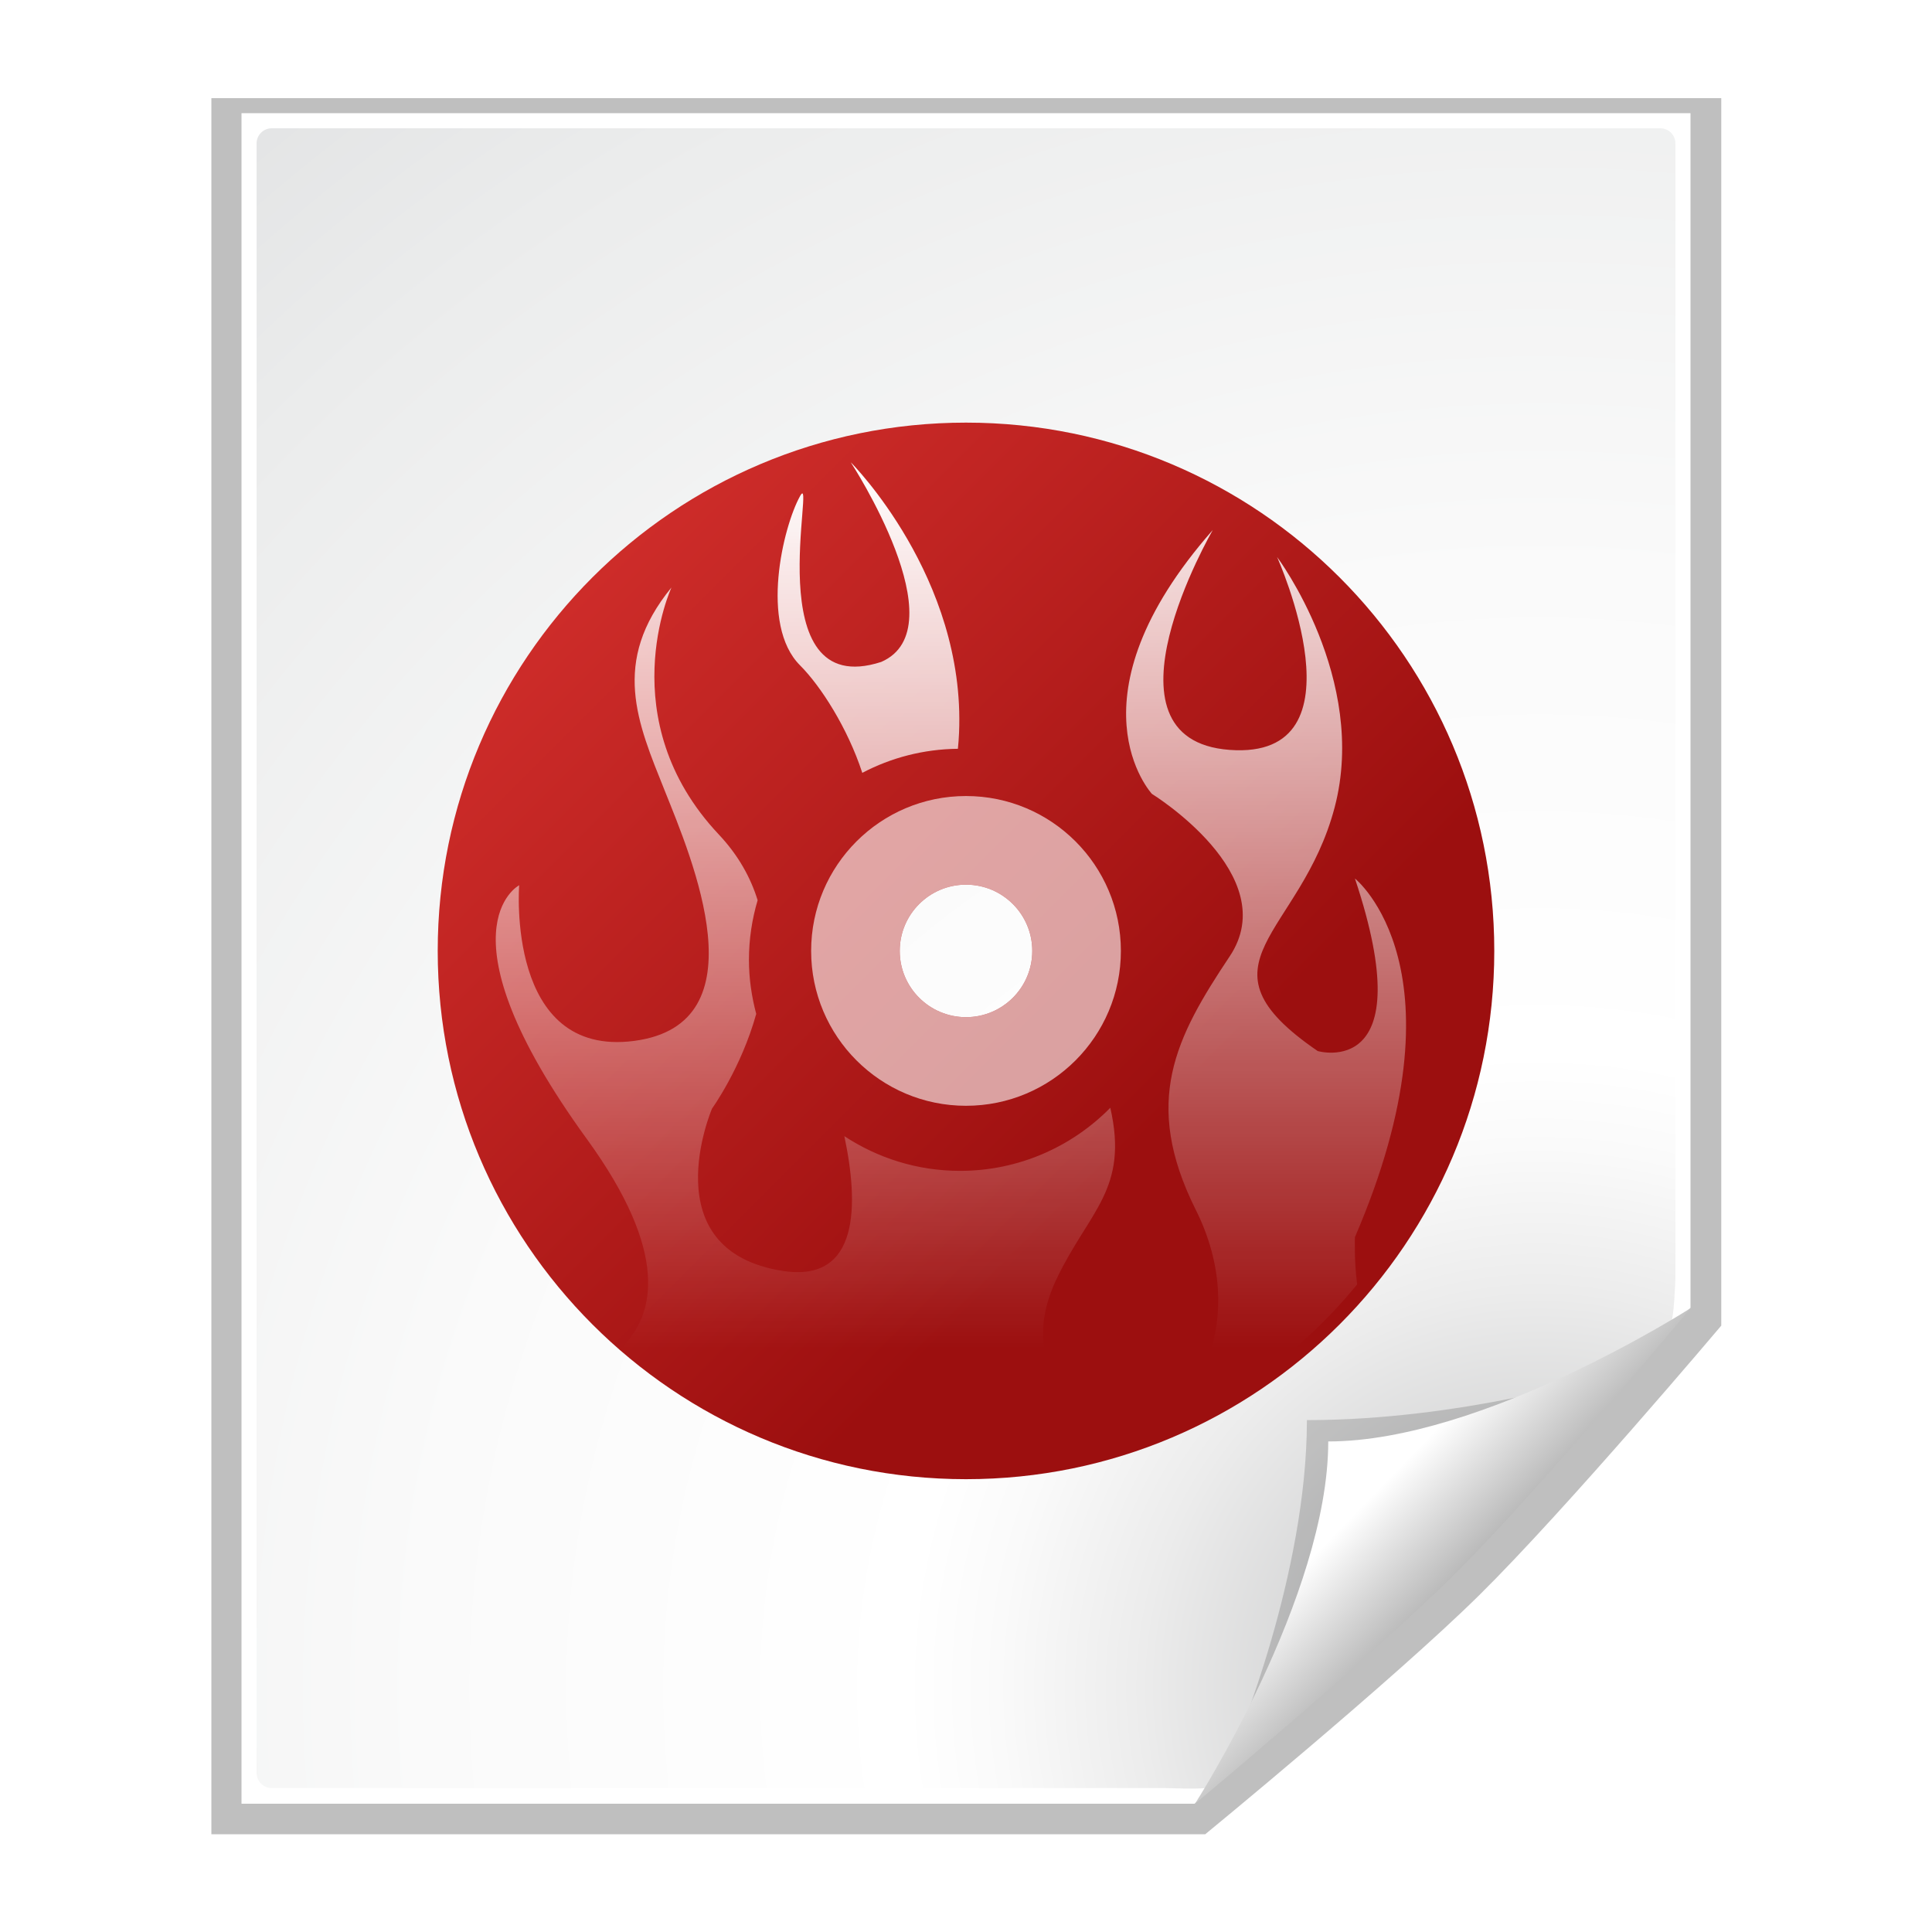 <?xml version="1.0" encoding="UTF-8" standalone="no"?>
<!-- Generator: Adobe Illustrator 12.0.0, SVG Export Plug-In . SVG Version: 6.00 Build 51448)  -->
<svg
   xmlns:ns="http://ns.adobe.com/SaveForWeb/1.0/"
   xmlns:i="http://ns.adobe.com/AdobeIllustrator/10.0/"
   xmlns:dc="http://purl.org/dc/elements/1.1/"
   xmlns:cc="http://web.resource.org/cc/"
   xmlns:rdf="http://www.w3.org/1999/02/22-rdf-syntax-ns#"
   xmlns:svg="http://www.w3.org/2000/svg"
   xmlns="http://www.w3.org/2000/svg"
   xmlns:xlink="http://www.w3.org/1999/xlink"
   xmlns:sodipodi="http://sodipodi.sourceforge.net/DTD/sodipodi-0.dtd"
   xmlns:inkscape="http://www.inkscape.org/namespaces/inkscape"
   version="1.1"
   id="Layer_1"
   width="128"
   height="128"
   viewBox="0 0 128 128"
   overflow="visible"
   enable-background="new 0 0 128 128"
   xml:space="preserve"
   sodipodi:version="0.32"
   inkscape:version="0.45"
   sodipodi:docname="application-x-cue.svg"
   sodipodi:docbase="/home/rmarxer/dev/oxygen/scalable/mimetypes/oldpages"
   inkscape:output_extension="org.inkscape.output.svg.inkscape"
   sodipodi:modified="true"><defs
   id="defs1858"><filter
     inkscape:collect="always"
     id="filter2770"><feGaussianBlur
       inkscape:collect="always"
       stdDeviation="2.079"
       id="feGaussianBlur2772" /></filter><radialGradient
     id="XMLID_8_"
     cx="102"
     cy="112.305"
     r="139.559"
     gradientUnits="userSpaceOnUse"><stop
       offset="0"
       style="stop-color:#b7b8b9;stop-opacity:1;"
       id="stop41" /><stop
       offset="0.189"
       style="stop-color:#ECECEC"
       id="stop47" /><stop
       offset="0.257"
       style="stop-color:#FAFAFA"
       id="stop49" /><stop
       offset="0.301"
       style="stop-color:#FFFFFF"
       id="stop51" /><stop
       offset="0.531"
       style="stop-color:#FAFAFA"
       id="stop53" /><stop
       offset="0.845"
       style="stop-color:#EBECEC"
       id="stop55" /><stop
       offset="1"
       style="stop-color:#E1E2E3"
       id="stop57" /></radialGradient><radialGradient
     inkscape:collect="always"
     xlink:href="#XMLID_8_"
     id="radialGradient9437"
     gradientUnits="userSpaceOnUse"
     gradientTransform="matrix(1,0,0,1,-9.9999989e-8,-0.497)"
     cx="102"
     cy="112.305"
     r="139.559" /><filter
     inkscape:collect="always"
     x="-0.192"
     width="1.384"
     y="-0.192"
     height="1.384"
     id="filter6697"><feGaussianBlur
       inkscape:collect="always"
       stdDeviation="1.945"
       id="feGaussianBlur6699" /></filter><clipPath
     clipPathUnits="userSpaceOnUse"
     id="clipPath7084"><path
       style="fill:#000000;fill-opacity:1;fill-rule:evenodd;stroke:none;stroke-width:1px;stroke-linecap:butt;stroke-linejoin:miter;stroke-opacity:1"
       d="M 72,88 L 40,120 L 32,120 L 32,80 L 72,80 L 72,88 z"
       id="path7086" /></clipPath><linearGradient
     id="linearGradient10207"><stop
       style="stop-color:#a2a2a2;stop-opacity:1;"
       offset="0"
       id="stop10209" /><stop
       style="stop-color:#ffffff;stop-opacity:1;"
       offset="1"
       id="stop10211" /></linearGradient><linearGradient
     inkscape:collect="always"
     xlink:href="#linearGradient10207"
     id="linearGradient10213"
     x1="98.617"
     y1="106.414"
     x2="91.229"
     y2="99.255"
     gradientUnits="userSpaceOnUse"
     gradientTransform="translate(-2.1e-6,-0.5)" /><radialGradient
     gradientTransform="translate(-9.241,-16.455)"
     id="radialGradient6762"
     cx="92"
     cy="105"
     r="102.53"
     gradientUnits="userSpaceOnUse">
				
				
				
				<stop
   offset="0.237"
   style="stop-color:#D6312E"
   id="stop6764" />
				
				
				
				
				
				<stop
   offset="0.858"
   style="stop-color:#9C0F0F"
   id="stop6766" />
			</radialGradient><linearGradient
     id="linearGradient4169"><stop
       style="stop-color:#ffffff;stop-opacity:1;"
       offset="0"
       id="stop4171" /><stop
       style="stop-color:#ffffff;stop-opacity:0;"
       offset="1"
       id="stop4173" /></linearGradient><linearGradient
     inkscape:collect="always"
     xlink:href="#radialGradient6762"
     id="linearGradient3009"
     x1="29"
     y1="28"
     x2="99"
     y2="98"
     gradientUnits="userSpaceOnUse" /><linearGradient
     inkscape:collect="always"
     xlink:href="#linearGradient4169"
     id="linearGradient3022"
     gradientUnits="userSpaceOnUse"
     x1="32.845"
     y1="27.113"
     x2="32.845"
     y2="89.369"
     gradientTransform="translate(0,-1e-5)" /><linearGradient
     inkscape:collect="always"
     xlink:href="#linearGradient4169"
     id="linearGradient3025"
     gradientUnits="userSpaceOnUse"
     x1="93.155"
     y1="30.629"
     x2="93.155"
     y2="97.369"
     gradientTransform="translate(0,-1e-5)" /></defs><sodipodi:namedview
   inkscape:window-height="722"
   inkscape:window-width="1024"
   inkscape:pageshadow="2"
   inkscape:pageopacity="0.0"
   borderopacity="1.0"
   bordercolor="#666666"
   pagecolor="#ffffff"
   id="base"
   inkscape:zoom="4.125"
   inkscape:cx="64"
   inkscape:cy="56.183843"
   inkscape:window-x="0"
   inkscape:window-y="0"
   inkscape:current-layer="g2393" />
<rect
   id="_x3C_Sezione_x3E_"
   width="128"
   height="128"
   x="0"
   y="0"
   style="fill:none" /><g
   id="g2393"><g
     id="g6840"><path
       transform="matrix(1.042,0,0,1.027,-2.667,-1.714)"
       sodipodi:nodetypes="csccscccc"
       id="path7865"
       d="M 16,8 L 16,120 C 16,120 79.156,120 79.156,120 L 79.188,120 C 79.188,120 91.094,110.094 96.594,104.594 C 102.094,99.094 112,87.188 112,87.188 L 112,87.156 L 112,8 L 16,8 z "
       style="opacity:0.5;fill:#000000;fill-opacity:1;filter:url(#filter2770)" /><path
       sodipodi:nodetypes="cccccc"
       id="path34"
       d="M 16,7.5 L 16,119.5 C 16,119.5 79.146,119.5 79.146,119.5 L 112,86.646 L 112,7.5 L 16,7.5 z "
       style="fill:#ffffff;fill-opacity:1" /><path
       sodipodi:nodetypes="ccccccccccc"
       id="path59"
       d="M 18,8.5 C 17.449,8.5 17,8.949 17,9.5 L 17,117.464 C 17,118.015 17.449,118.463 18,118.463 L 77.172,118.463 C 77.435,118.463 79.935,118.581 80.121,118.394 L 110.707,87.594 C 110.894,87.407 111,84.909 111,84.647 L 111,9.5 C 111,8.949 110.552,8.5 110,8.5 L 18,8.5 z "
       style="fill:url(#radialGradient9437);fill-opacity:1" /><path
       transform="translate(40,-0.5)"
       clip-path="url(#clipPath7084)"
       sodipodi:nodetypes="cccc"
       style="opacity:0.4;fill:#000000;fill-opacity:1;filter:url(#filter6697)"
       id="path5540"
       d="M 41.88,115.982 C 41.88,115.982 66.189,91.673 66.189,91.673 C 66.189,91.673 56.836,94.586 46.586,94.586 C 46.586,104.836 41.88,115.982 41.88,115.982 z " /><path
       sodipodi:nodetypes="csccc"
       d="M 79.172,119.5 C 79.172,119.5 91.086,109.586 96.586,104.086 C 102.086,98.586 112,86.672 112,86.672 C 112,86.672 98.25,95.5 88,95.5 C 88,105.75 79.172,119.5 79.172,119.5 z "
       id="path14523"
       style="fill:url(#linearGradient10213);fill-opacity:1" /></g><g
     id="g6848"><path
       d="M 64,50.014 C 56.828,50.014 51.015,55.828 51.015,63.001 C 51.015,70.172 56.828,75.986 64,75.986 C 71.172,75.986 76.986,70.172 76.986,63.001 C 76.986,55.828 71.172,50.014 64,50.014 z M 64,67.39 C 61.576,67.39 59.61,65.425 59.61,63.001 C 59.61,60.575 61.576,58.61 64,58.61 C 66.425,58.61 68.391,60.575 68.391,63.001 C 68.391,65.425 66.425,67.39 64,67.39 z "
       id="path94"
       style="opacity:0.5;fill:#ffffff" /><path
       style="fill:url(#linearGradient3009);fill-opacity:1.0"
       id="path92"
       d="M 64,28 C 44.67,28 29,43.67 29,63.001 C 29,82.33 44.67,98 64,98 C 83.33,98 99,82.33 99,63.001 C 99,43.67 83.33,28 64,28 z M 64,67.39 C 61.576,67.39 59.61,65.425 59.61,63.001 C 59.61,60.575 61.576,58.61 64,58.61 C 66.425,58.61 68.391,60.575 68.391,63.001 C 68.391,65.425 66.425,67.39 64,67.39 z " /><path
       style="opacity:0.6;fill:#ffffff"
       id="path96"
       d="M 64,52.739 C 58.334,52.739 53.74,57.333 53.74,63.001 C 53.74,68.667 58.334,73.261 64,73.261 C 69.667,73.261 74.261,68.667 74.261,63.001 C 74.261,57.333 69.667,52.739 64,52.739 z M 64,67.39 C 61.576,67.39 59.61,65.425 59.61,63.001 C 59.61,60.575 61.576,58.61 64,58.61 C 66.425,58.61 68.391,60.575 68.391,63.001 C 68.391,65.425 66.425,67.39 64,67.39 z " /><path
       d="M 57.129,51.203 C 59.027,50.206 61.18,49.632 63.463,49.609 C 63.496,49.272 63.524,48.926 63.539,48.563 C 63.988,38.251 56.367,30.629 56.367,30.629 C 56.367,30.629 63.539,41.613 58.383,43.855 C 50.09,46.545 54.125,30.854 53.004,32.871 C 51.884,34.889 50.315,41.39 53.004,44.08 C 54.381,45.456 56.162,48.242 57.129,51.203 z "
       id="path105"
       style="fill:url(#linearGradient3025);fill-opacity:1" /><path
       d="M 89.768,81.964 C 97.389,64.255 89.768,58.203 89.768,58.203 C 94.25,71.652 87.302,69.635 87.302,69.635 C 78.783,63.807 86.181,62.013 88.423,53.494 C 90.664,44.976 84.611,36.906 84.611,36.906 C 84.611,36.906 90.664,50.356 81.473,49.683 C 72.283,49.011 80.352,35.113 80.352,35.113 C 70.489,46.322 76.318,52.597 76.318,52.597 C 76.318,52.597 85.059,57.978 81.473,63.357 C 77.886,68.738 75.645,72.997 79.231,80.17 C 82.818,87.343 79.231,94.068 75.42,94.068 C 71.608,94.068 67.126,90.706 70.039,84.653 C 72.176,80.215 74.789,78.785 73.561,73.393 C 71.023,75.97 67.499,77.573 63.604,77.573 C 60.774,77.573 58.143,76.722 55.94,75.273 C 56.893,79.77 56.971,84.987 51.882,84.205 C 43.139,82.859 47.174,73.445 47.174,73.445 C 47.174,73.445 49.096,70.786 50.102,67.174 C 49.797,66.027 49.619,64.829 49.619,63.588 C 49.619,62.217 49.825,60.896 50.195,59.642 C 49.733,58.149 48.924,56.669 47.623,55.288 C 40.45,47.666 44.485,38.924 44.485,38.924 C 40.449,43.856 42.243,47.891 44.036,52.374 C 45.829,56.857 50.538,67.842 42.018,68.962 C 33.5,70.083 34.397,58.65 34.397,58.65 C 34.397,58.65 28.793,61.565 38.88,75.462 C 44.38,83.039 43.347,87.08 41.274,89.193 C 46.354,93.629 52.755,96.582 59.806,97.369 L 73.606,96.084 C 80.076,94.089 85.725,90.212 89.917,85.094 C 89.707,83.545 89.768,81.964 89.768,81.964 z "
       id="path112"
       style="fill:url(#linearGradient3022);fill-opacity:1" /></g></g>
<i:pgf
   id="adobe_illustrator_pgf">
	
	eJzsfXlf08r38PMG8h6qXhQXSvYFXOiKKCgCLtcNQxugUlrsol/vH7/X/pxlZpKUlgZFaLHNR2wn
k5kzZ84+ZyZzNza3Fwr19l60YOX1nDY3V+pEYa/dWcpRaW6t2ex3ex0smt+6mzPMvA6VCmv+rqj4
Jup0G+3WEt2im1V8er4cfm/Uc28aB612q3E3N/9mbfXFyxdruXLhzVr5LlTbafSaEVSs1aH52lG+
+/3gruwfGiyHPbhrLejugqnrbs5wlhwP7hfb/Va90Tootv+3lNPhMkwf/8Gtp42tqHvG/XK71j+O
Wr3NTrsWdbuldrPd6S7lSj/DVm4jPIA7Ye7fqNls/8gVmwCSBuN0dquNZgRDOg57OR/HV1gzzN1i
v9Gsv+gf70UwVlM3sNjapRZfd6EpaBW/Y7G3u3YMJdtRrwdgQX+Io63VYgnw2j6magyonpv/sBUd
NAjdgIFPd7liElyomQ8sy0r8ZzpObr7Q7B83Wo3+cc7Ap+7DDd/0HPzPtgz8zzD8ZDVTVvPMwMb/
bMPE/wzLS1azZDWHe3O4mmMabrKaLatZXM3iatYAbM5dxtNOdHzShPmlOXLtvJNzLfwjv4lagHiq
sWCaNvwJgpzlmDkbyQDvx9MZfW9EP5ZyL9qtiOes0OltN/6LluLJx9KtfjPqvG41ejAJLhYFPGMb
7XrUhLrq2WozpIli+on/coWdsHMQ9YDU2s1+j0jf18UtoIj18GeEVGVwBy9PotZO+w3Bt+BaAYAf
QGOGbbo53/By8B827eU8S/RjUIEABh/Hh2WryAGbQE0vO42DRmtpASZ1wXANprPVTqMek5ln5nz+
Q7Dn/cS/QP5jIGG8vV7UEkADeZc2EuSq5ze2odtKq15qHyPCu8iGQKgtoMxm+4Dvqe90Bx7vn/AQ
6PcuzM1mp9HCNrUXdMff3Wz24dZqp90/WWvtt7V5FjmbYe8QGDBq1bsgN7DSQqMlxNF+H4UNypMq
f8sBr4fHjdphlA8bJ3fPbHgH5Az0n3u59zWq9aCNrUYtbNba8A1IoN9s5zpcML6p7RpirJMrdvrd
w9xOu91MgLoZtVooRgC2fQY4gq88Aqi23esQ3bZzJ3HFW55fKbgT3DHQSAfmhm4i+vEnoXC/CcIp
C8p+Hu+1m43uMULSoO8xZPx7fCObNPrWyxYTyTAkcEU1whN+Yvjwww4OXzcnuGMQR+M73Yzb7YH+
aBBNT2O3pbDZbBx0wpPDRm14z6rRmqi6D92OofJaiP079ln941j3G6068NZ2v9HDlkjr52rt45N2
F0wD2YGQFVEz3Gt3wv+Iy3q3PNconNkBD7Ac7UOrMR/JYa21voM6qXVSQ4kLYUKaQE1hBkJthq2w
k6Py0xPW6PX6nVAKzRArDBSpHpxdkOpJub2woFm5Yish1Vc7Yb0BqAYr7nULHo/quQNRhHbIsEJQ
RWauWNc+aA+1oABXMSgFZbgqQbWgFwy4zIIFl11w4HILXsGHC6vip1goFcpwVQrVQrWow2UUTbgs
uGytaBedoguXV/TpCorwRJE/JbjKxQpd1WK1pNNllExxWXxpjzUdYCtVy3rZKJtwWWUbLgcur+zD
heAWytBWuVQulyvlarla0eEy4DIrNlwOXC5cfgWGVQFgK0UNui1VyhX8VCvVql414DLhsqp21YHL
hcuDy4croIvGiKDSBf0I2DzPcz3Hsz3LMz3D0+HJilt2SzDyghu4vuu5ruu4tmu5pgvWgatD+xUY
QMkpAlIDx3c8x3Ucx4YLTCrNMRzdrgLkZbsEV9Eu2IHt254NbUAd27Zs0zbg0q2qVYGrDIhCnBes
AC7fAkgAtocaIN6jCcDLocumyxKXSZchLpw/vVAVV0VcZbpKeGnwpygu+QnE5YvLE5erLkdcNl8E
GY4TLkMMFQcbD5cHjEOOB43D5oGLoScGD8PXFAYSOLAA4xb0ZMFzaAlbJlwGXDpeONkmUIhJVIUk
B5DZubndYgfYAWxv14a5JFstCEzD8egrfIEZhS8uGPJgnOt5wzMdOwA2csBM1HVsAOyz3V9voNiF
3l3dCkyTLUXD8FyHvtpASa5HjgG2zjY9PWs7ecRSzsgbPow2huJ3GwJoimUlgKSIySh1zGFSx0Sp
Y0upkyD1mNDj2UYiF3MsptcXEyunFCY0OZUaiQ+m7AJdAV9Ed4l2AtGSk2hJp3aYHIriYXDc4HKR
XE0iP6QiEz+GaWimDu4mCQ+jkry4t5gQuRcmwJj4BOFRX4Hoy6W+uB/RC13QkZbop0xXiS8hiUis
olCtClFqAUM5JRBFJa/klwJg4WIJP+VShWTYoEwFsQVSVclVjXi/KIRriQQsfVi6XNvehBR4qIF8
cg3fCEAPFgHPZVAROkyFCVNjwyS5MGEBTF2RJrEME1qF6TVhom2Ycg8m3wdCKwLJla0KiCxDA3o2
ga5tkmge0HpAMrFIkq9MUrDq6I5OQwalpBsGzD3SuE2weARNDA9SAsIUQ8VweQSZhI0h0zWgPAme
DRQpQQyIHwokQBFURjjoUOxfQoD9xxAUSGMwBFWBlSResH8/0T9AoCEQCAaJYDMFh0tc4hEsgSBm
0Mxl0NFF0EEBqG4PFLgD+LGAz42KDuq3ApNVgtnDeQxgUj2YYAem2oLuDJh+HcigAhNbAsIolAIN
aMQHWnGBahxAtwVzhryjo04HukJKKKFlQqP/e3tXxK/jxwBhZQNBurqnB2AelIgskCSAIJhOuJqp
Krq6D1ULVLmM1c+upiqKea9WwSArAwcXwQoJwPrywBqzwS4zgdB0sNZYtl5ktYTWB+vM8zECZ0jF
aOiBr9usQKXWHPxi5iw3j3SctgAuojGyBtBSMDF8aIIyN9B6AFZzzIAa8iwR5hv8Ejfk23nXcOwY
sotqkKDTfXgWq+mO75s2fbEDnY2OQLYx+AVMDRujom7OBXgcJwbugtoD2DDUBlaVpeYkLvgtu8Ya
ZtdYd3NGzpF2jTKC2fC1yBZBf0onbwJdkTL4WiXyuIpgQePHDzy4wGkIHDSA0ZIl2wUkrhbo4IpU
QHuVwJUq+AH9ww+Yk74DtrJF/0wfBLSvg+sCYgP0XQl8gIJH7Xo+uSo2yVpTU75K7K3E/gp7LGiM
GMJbKQtvhf0VBzwW9FYssuJ1tOI0MuPKAya89Fli411PmHRJo06adcpQ0oStxJadNOsKylbySdF4
yjKzkpYZW0xp40xTdhOrOMArIhXRyoiVqEXEegqxMVolamPkMnoLgFpArgbYZVcw6QxKFCddQkYz
IprdQnYNpWPIziFQjqbwjf6hw/6hxHcC3RLZaDkjui2yMkz0kQSyS2z5asr0DQjfXsr8NZRhWiWE
lxXKJcKleaoMVE1gmzBN2JbGKSoYNhIK4kIyZiQCZgxyhcmocAxy6cjMsTT+j77iHKVmQZF3gsCZ
xHkWApoHJnOcCEcSO3bI1K6JmUgSvJwLJvrYUZczwvNRIg9aOuxqSrSYC1KebFH5M+zFJn2atP8q
2SBg11VTLoOcG2vAb015rQlHZdBVEeyQmiOaoXLCfWDnPzk/nrrOmCPBYzRHMGoccYHYHcdowNhw
XAVBZjgMgzi5LMBlUmIfByAjmEoEB8CgiW6xOwNtUB1UNRo1cBXJZAjgAhqgC00J4gi6CEXiMuTF
1scFfqaqQY64oMT2gHQDIOEiEDOKmSrgziDxYwPpg/FBoikAtigCg5RBbFUBwwZQlQWc5ACXeMRf
gVfQgOVKwHwVrwrsaCDxkQZygJ08EJ8BhYOKIFLLIFyrMGFIXyZQuA0yzSWF5IPK45BjKShrAzHH
ZMSR441FikJRtFHFGinSmAozBiLEWNJEfLGaiCyi05h0G9lxjF3HpPMo3UdLhBtdLeVBFlTUkV3H
CsceU9FHvJDJbRWH5EikWyHhpcEfn6/zzhHP0Og5ghnyihopqOQcyRmK54hnKJ4jniE5RzxDMixc
0SgOqqeiwnFMuECBwVIiHiyjwTbFHk/NEBhgQ2fIoRnyhGOfnqEKzhB6OGKGrERAGKZHS0WFC2Pn
x1Lzc2p2xMSIsDFcszmaijmKozdlqVBAlbECM0GdoC5BbSI1yaAOQQ3CemOYSCUiIP1nCL2E/1gv
oTvr08Utcqvo8JpKL41r2Uy0zDqvqCD1hc6TLUtoM7RMERWflj/kyodc98A1D1714DUPueKRXO8Q
s6Iu+mj0h+IVyXYrp9p1Umspst1hLVcvq+V0lCP+MBItEaXguIcnwhkjox+Dj5sizCEDHdiIPzoq
cp7Hh0RL+MOj5DGXRLyDIx4Y83AJV0PDI1f2+FlR1oEY66hw6EAwdFTcciBqOTrAOBBiGxWL++Vq
iUCTK0IaeVwOMj3K4sIVGD1viRhR3pIRjsEvZs4K8ujZ5AyMjQRmYrnnQpul8I7v5/ScZeRROeVM
Jw8Gvh93OPQuPqfytfAyc66bp+iW7eVBf6nnz671W+ElR895Zt7wA+v3Q0uJtgimX47sBXlw6oKc
7+fROb2AUOFAg2PDWoOpX6NzCF5EP3LyZ277R9irHdKC3vBymD4rEftyU7EvGf3S0TIR8a8yxb+K
FPsqjIx9IYPrWiJEUyS/ggM0GKJhMaxuyKCYuKnCYsMjB0UVHEtGDYAFNHSkBwJkKnrDPTIwxVTE
yBN/46iRqfqsUp9xUC7umfrVVAoB9ZvumS1PHUygkvCzPYrycAoAr2liUCf2tDmAU1BrisLTFt4/
etqBRnaRS1520uogPztp6w63dkfZu2dYu6d9xoTHyD1yX8Nt63P2hp1po3pDu1pmItgUyElb9ePs
+pF9a3Hnp/tOaj0ByWlfOe0tx5Z+2tZPJOqQua9rZPFLm5+tfrD7aZCn3JEY8Bj02Lln+MuCXKtk
0hpiFDyOBPAJ8LmvdB/De5F9SCwRplRPMpaAs+VoCTSxM0SIYl1fktaU0Pes8aW+VyuUyp7AgDGu
SmJsk5ciea0W46FFTCOhZVrgLF6dLQC3VcRqrAgJOyocrAuWlhF2f0gi0Og0IF0bngXEfRVUCDpz
f2elHWnDs464r/ON6KzUJupCG5rZZI2yfuT/jhnYmBmvVqZi68RGnZhIUXGMfOB5qBqHmD2/1R7p
dgdTdNBislEl4xO2WBvL67YHdpHIv5cZ+NyYeIpMBTPIe56TMDsurklODrqI0aZWKi+sxd9LF3KG
5gs5mDCkjItSeeBKfyixsFRIXRRgpGhf8vL40uSXxOX+zqX98qMcU3EGLy31g3gWuJVMiqpYhCqI
RShPrPAhx/KSB688FSisy2scNqlS5tYyr2xoYmUPuVWu6/EqE68xFSlLhSSyysfj5TxdLOfhxSl4
pLM0kdBBLVnyoyeW8zhDi3OzvMQyHn9kAJ9znTDDSa0jwag4UuLA1yJ5i0CI8DxK9QpJdAd6LuCS
F4lym9JsiijIoQtU9D6IpzIod1Ts6CcVUGNppKosUlABqaUqqSFwFEjrVEgp26SGUQ==
	
	
	AVdA6ZqkZ32KqmFU2gAEYAwNo2clrVihiJlFs4pRMoyPYVzMpFiYR+EvDHxhuAvDXI5IUi1QvINj
HTIyA0aBRuGNEgU1qsKJFRhOXm6Gyxt1aYkffoYrGHdpKr3o7KuY4aKUYM0qxRdRAkFr00XWKlkZ
ric/vrJqAsEnRWF5cORV2jkVwVFVjWN4Yr3XFOaIJUwSMkpEgJYtE2kHsYUSCD+kKCwVuDSK3pZF
qL/KV0CLWGTnGSJF0VL2Hlp8jrD6eK2E10t8sgADTZiBZAgSDigjN6D8W3a7LOlwiUSDonKy2MFi
52owp0DZHNo5TYIzDAK2B7RBg0AtmQ4mfyZznHmRtKwWSBMpm1oyY/OMiB5nHWEsDaNoGD8rqxge
GooyflQRaWxWKoWuYBYxo7QirEVOWpOpc4HK7quS2ShT+1xhPBZFUl+VJA87GuBkaORllEgEsX/B
3gUb6dKvQLMZCZrNZSTXijCO2Ylhu5tcBo3oSK6syVU1mcRvphYBZNJ+VS2g2SrsL/PzU0tn6ZB/
HPRPhv2L8QIaJ2sGicsbeqUT0pMp6UMS0TXKQ0+mnsdJ524ivdxSsQZTxBlkpk1ZZNuUONNGI17w
B4IOUmaZMukmMAS3ymW6srqk68+MXtBUQfrDkQH86w25fCFFkpdH/8jFGnbZSgzZIsggwxvq4tCs
kbh0vjDwSh+MVJZEtLJACycyYskxS50iuZhiWKDRemVHoxUcC7ML6dkSTLxPVgumExq0NF8BOigQ
HjyYWd5eoEMPSCUFmiqeJJRLFVzvxdnwBfotFEcgkCpAWgWBMUfIXUPEbErKyHFI6McmDtCTBsxD
cTGycUxaIkHxw3kbMm0JZQ9IHpGqURKmTUABFZQ7lDRDQZWyppKTMK5CKUkUVymLLAaUEA4UG4Tk
Mi03Ic14tDag8yQw0rNmcw7J5UxmcibzOGUWpy4yODF/swDs5gvmsiUzEQuVaevGKRWh/Y6OGKYi
tF91G4d7jYO7Yc6lJTgckbR77BGXM+Ia8tHorzf0GsLNdAUjLorQaG7h1FUceo3yG8rpS1NfKyOu
6rDL00dchuYZQy9zxJUwIdlS53hMvMIjozJx3nqsdJXajTPXE7qXtK8mTFiZuS4S7OGSajhWxO5A
ln1ZKWRMahJKObmoH4ceT4c64yDgsOX9OBBoayIOGUciVTgwERCMw5HxQv9gEJDNQlsbEgGk1f7x
STMDu5o8sRwEotYIXLEZnYIRuPrgyvgErUIYHHsIgrwNrJ7Y2fQbjfCSktiUlHfkopRcmMF2VIwE
72J7Hq7WcDOOlbfAjkusP/12U7xYlZdjCkTdxNe85WOb1LaL5zjQ83piEetXnv69DGR7aAqyjaES
kYOsj7ACSCXJq6IsAnlJy6AoNgCKxAqyfyhjySX95YikJov0GGkySliokj6rUDpHKbFHIRCGhEva
jfUbaDhtYMNCWW1aKAhdJ7WdLTSeKYyN1L4F0nyk+zRlW9rKnjSENVlRWxljI9I/lag9kKqtKdsx
Xqti45HtlnSmtlixEnnF1YTRKM1FMBUDYRb6ygCUth1fplg4UinH8pIeqoj8iEujP7QIXb3Ya2yD
MU1lu7Tkj4yPDyHgEQ1exDW0wYvA4elP+dcujf6ggWmwt5vcVeMNppmcsYErVsMGBd1ICWtJ1ze5
eyypgVNbx8aoX21A/1ZO6V97YJ0xtQKXUsG0DqcJLZxMVi0KM6iiLBlDmSK2igkl17dipQz8U0kt
Pxkq4iOjPa7vDkR50hGeOLxDXK+Nie2kozvJCI+M8ahID380+oNTHifN+IkcbUckS8uF3ORSbjJh
2k8luyVTpi1N5ZBd0GeqUqSntcFhSWRnfVBQOGIrH4gHmG4UDY4Ig3EQzNDEUikKgSKy/6mFUt7O
atI6qSvC6yXia+ZpDrIHxMfAwxpQHMfakW+ZY6XVzBYz86ZcNa8OCXQVk/mv2qlgFxrDcdarnTCC
C3G+64iQlwp4JbcW2yLUFW8tFtnhqY3FIqM1lRJOyayazGUVmazJTHCZwyrzVwN1LkWB7C62wKS8
F5+EKh6qG404C61I1loyyEBhhkROrTUEivgK1FXQ5CkQCsDkVVRXKQV0aWAIg8rrl66KPKxjpIly
cQbAGQbHuUyXtEVxaVaZMg6G7H51BzMxzxOb0s4KTv1KbEo7Kzj1K7Ep7ReSNM6MTY1I0/j1FQwt
dR5EfOaEPAXCF1u44r1R1fTuKNL5jkjbAk2vpVR9ILLPHVLsqNH1tOGQOk4joA1avwJQarOWw6n1
0JcEhMFwKPX9opXeFDco07tNkeRtSePLFvnejsr5dkX8zRe533xxHnpR2Pdl8rllurMhNuWJHXq2
uByxjc9NxO44267ApmFVrZXI9RJ5ldXaSbx+UhSecJH0bkF4xAOrKnJlRa6uuMpZlpetrniTs662
45Z5O64mfGafVgOko8wLHrwXN94DWhD5lPHeT06mjFMpMZES2DxQbG7HuRDAMLzPk9cKkM85FcKm
VAiZDCEPKApouRluarRkYCY2NXMOhEx+4HUDXex9LIukB9677Ip0B13sf8T1g6JGCwgemfRszuvE
VhjzKND+EgTWJsbKZK1fuA2Z6fN7DRowPJeM1ApQtYWZ/hogpwKowlwPn/xSPGuFTVIwSAEh6HN6
MDOUskeOpUcmKC6zGhS7RduTLE+0OzVhdnKqI5qcbHB6It+jTMYmOm4OuWXJJVVD2JhsYYoFVS1h
XqaMyzHH1kjrsjJoXWrKvPRSu6WKyeNqTn3izKii+sZ7q8BwSG6qYgMQjb8CZZyUKhVlOCgH2xfL
FEkXOw53G8rFjpM7vZSLXYpd7MH8TivlXMeOdexUC4daZcPG+94cTW0hHZYSy7OUPr9OZcQmguPx
ntKyNvwQO7EpLt4WF2+Mk+fXVcXcpneYOlpqpVyuk0s3YtQGOXfIfIsZ1EY4FLEhL4332I0YdcId
7Z3Shm6eKqltU9VRJ6jMbMi/0YZUFmRgjrwsFek6fY28oyWMAZsmxlEhssHLVf+kSTHEuNBO2Rbp
sHwclC+JTRxy60hy80gcmbc1lWwRp1oMPwskeQ6FJ+gkPhDElCdRaMIsqYoV2bLI05T7TORVEGdU
BAKc+JwKR9guFh/SIjO8+biKikjs5AMrCgItviA8SXrWwGkiqQMnNUGHnjp+MXl+C9DjBJoNYxo0
yGziLDAOfhmUA+ZSnLZEmtGgDDCXol8+8BLq4iqZGhYlljrIegEFwTAMhsLUEBsGXKKRAqGQQ2EW
hcKc1MYSFNY6hbQtiog5GmV+cSi7qNbzKyM0rDp/IRnAVttMSLVqqcD14CaNogpXlxPaNRmhlpFp
qVwDLc41FBpWbTzhzSdEComjdwYP3hl12EjyuJH0QSPkwnAkW0az4w3Rckt0HNOOt26bo/3N6SLW
KW1QJD7p51mVGr0mpdJCtNRpguOyMStD8zGDZEamRitQMinzfCc6nH/f16mzHNInOSTPcZB5HVXt
16PZQx0OT0vFsmNfwxKGpydi2OogZWFnso3J9mXq/ACOlJoqRd0TdmQyR13YjxWxM7w4sDM83hvO
9qTJYVe1YFpOJCOIJIR0CkIq/UAkHwxLPfBU6oEtUw9IKgE5amSAVlTqQZx8EKcfOKn0g/jgRDZM
0ykIviZOXU4mIYi01nOmIVASAsjXRBpresuszF+N0xCUrXPqYLN4o6qwcJPRlNM7VZOnm8l9qvEO
2dS5WmDPDJxydupsLSAFI5GHhCk5nDuEr0wJ6P0kmEaUd+lE8oGjlLPVFnk8Ku0mwI1LjnpliJmz
nDwIEyvneHkQH3ay+ewP8ZZ0gMHwU5vGxYtCOLPIybtGIkcpW3Vq2ZSnQoPQsx31spO8nRN5VLYN
wCY34Gd+gje3iUQlzM6SQ9XF5nvEY5BH0ZzYuZat/lm5TKfPrR/zIhK6Q28bEK95iDOdDOsuTHIB
/r37ofXhkhMFBT/hxzP48hWKfuTs3Ebuwyc9V8e6W9oCKBJ8nw3moOV117Vzx1AG1JsPDC9Rup4q
dd08mu9UKp8fVhY/3SKYXmKOG54wgLlnviAtj9PAFLxhqivPQtpzFFhgB7lcDI5cDsugD9vkIsN1
RREoDwPLzLznGbmSxqWB7lhYaud13Fy4PrSndW2fym2cWXHDAfoUIDh5mnlqxafqXNm2fZNL0cEU
xRZuGBTFqMdyXNdxPRsLgcB1QA8XSuAcfBmSL2C2MDvQ4WIHtKKoCwMzuFXL8GUDA+CWxDjcvGW5
AmDcyybG4eWhP08U6xaD5sKsWKI7y4Lp4UI5CITXEpBBqc54AIzYriGq6pYrIPPx3IWhADBkpolv
f+Kp07nfY1HsmoQJI6/zkLHM8l2PCzEwIAptIwi40AJLiiDDYiNwRAPglrmirmF7AfcFYkc2MABA
DNlAyxIy2zVFMRC5BI0ImQs925CF4B9yISDPUaA5AJsoZqRTq75hiwYCVzZgm4EYMHVaUoC5otQC
eS+rWhIAHWhgBG5oaLqTD3wLe/MRMlcMDYphorARH/Cj2zQ03c574NlyXRMeo0JgE/AMuVC3TI8h
g2KHpz4pMsBezXuiAc/koUFN0I2iAQw+5Lie4xkW9+86tiVaxQNUPAGtBSKV6uKpvIRFqAtODpFe
EAA3ElNgIXIgkSkUu6Z43rR0RzyPIQouxAU6UWjphi9ABStaPY96iftHCuEyW6cJg67AVzWp0Iex
kATAQqYlUQwmghiXZfssGAJgLyG1QFO4Jg/ByLuuYXChY/vEfb4P02/RRPp59Mi5XSh2eQxQTKQm
Ck2XyyybCAHLaAKgiHiBn0buJjL08h7Y8VQRcGHTtGChoTPv+pTULLjcCYRYgrGAbe5JseSS8PBB
JPuuwxIIDDAGCe7ju8SoJlEAN+DCbBAVouBD+YuFXh7tfix08SAaQxQ6XmBwAzp4RQKvmFdtiAYc
V+LP0gOXn4exkrAMABZXt0WhFch5ATFtOqIuCWwu1IWQAGDhryg0HMuSKHAC0YAJ8pboBQDwwFUT
E2sBRdhCyVjAzaLYzPsWTy3A4/uegNexpHYAr04WWj43YCE6JLzANGDIcl01NuBlzxLqEIQ5Y8FT
OhJkMFIBN+Dm5ch03xRP+yCjRUXdlYU6OGeiEAGV6HIdQ+gs02DSRHQpRWa7usShoTuCYgIslN07
4A8ydSn4gXQDYnqYBDdgeQosbxg8YR6L+pqQBCBbPS42mWZJagS+aBUI0BCFns7qUbRaEpLI9H1R
TCKZC118bSMVGshdoqarC+omY0VKOEkIoNF03Rd1LUcXELiuKSWcK8S0h68UiRuwPVeQsudYgRCR
IFDxACWq7bgCMJgHxxEw4B9RCGwlhgBOjRS9CI6sC76KK+qCnyHIVgk5W3Xl4IHlEjAAJxAKXmdZ
gmW+IGRgRiG5Y52Pih4En3yc2J150QOxti7AijkXXB7GF8wTzKXgD+A2UejorqB53w==
	
	
	EixGxcp6UooCGghMQcmWbnIDfoJxiTy5AZCdhiBF0lRcZpoSWFBThigEZ0EU2o6nHrdcXbC4b7iB
qOq6vuhKqns9UOIM5J2hJiZQlg+ylWOLBtC7FILDY/sGC01DsJ2JhbIB0/YUtsTMgnIIbE+KAqGq
A9DaTJzMcaaBetRV1VxZzXdsMVChOrGmhYfWM/YsWzaA5owh5QNaX1zXtnRpZtryeR9UUI7MbUdX
0wcg+Y6waxRZ+oqsQPr5gUSJJQgItLTUvdiu7gairqsbrqCrAKlJGYg8LQY+qAtTzjUUsBZbD55O
NCzHJSwgFw8JI/UNuAc1xLyJ+3MMbtRBS9oXjaLy5gaQdzxpNlqmqKp7rigDmWOIQkNaskBf6unA
lpYdGA+WqEnmMj8u2N0AJjM9iwtjIxKKXYtMCqxrBIGo64DVwq0GwgiEQnDgLZ4YF36LBnzcAJSe
FyjDiBxXBWrgRsHQcYQNaRhSWkCpFbCZYaKXK6YFLWxHzqzkbCgkWU11vUAY8zBtPrdrJrgVig1L
F8XknwkT3XAFDCQzz7Cu0Ug1xLhsYQcbTNE8hX7giELw/AVl6p4U8KawlIkwAk8XvizVdsQ06LoY
AzqWlmiX9DwX2r4pKIsscW4X5D6KP55Hi5WMCbQRBIJg9MAg6Wi6bNVTIQhSIWChmLqgdokT10Ux
KD8BWIAuABaCfAoMAQPJUixEOWIbcsCeK9pF+SSdIg+tY2rXwq1qjkCvjxjhYpgfTxKuFFxQN/Bt
0QSdkcM1MQwtGESaIKZlxvOjY6gAyywWd0xjrHossCv8QOBLmeJYbMqavsMKzXLYJmZadFgWWsAg
niVomdwWet4WBCRED2PGBmNC0pzrMi/huT2WIwzZwJfPO8RDwrDShdxwLJY2Qh0xM4noh0cqVAwe
KtpsLrpynLjRzpC2MXEv90LmKBe6kjkAJhulimjVMwWghsNRB/TmWcE5MA+eLgwlz5dK2kFfVxf6
nFiKJtUOgM5YbrpKR0JdKcw8oBDqCyqSicrWj2MIEsJix/O5KtCdIZr184EjYCDJwWUk2xkwl1kR
8O8H0mcxPOnnQrFrWMImIu7gZl0MFEpry2f1Y7tMeAwCThwXmiiaqV2CqyQaEJyEddGDl+3qQtCD
SWqzSrEt4AlbGKJS/ds2aT2bXDRdeJlYCjWFO2d6qqrh2sL38lzPUI0awp3zVcwCil3X5edpdtdF
qc4SNWB0YJnJrh0VojAWhQY57x4KLlfOjdDG5HuahimrCo5Bh9R2HVFI7M8+va9LbKFkcoSjLJwk
6ktwlxfzIcqawJdza0iOF6Oh0QKZCXRbiCRHYNZDquJinz1/ngUUIFyM2GfjDGdPyA3gNs8XePSE
Yw/CJFCkTwzFUFh5ZY1bPotqkEWuzyYHetKeEFuk5AUVCNcLiz1Ft47jukpKyliZLzxQGIkUvujW
B5YthDpIMxGDsIEjlVA3dF0GLAxb1g18Fa9gksEy1xahGaJ0ft5hq44JweXZhUISeDyRhsU60JYB
Jgz5BE6slvAkNS42WPrg84YtoiAmWgn8vMuqCgFQ5AXPyzAM1rVZBVqS5pATnMAX+pZUL9OnYkbT
kJEzbFc4CKYpZRrGUYSXZZo88Uy0rh8rfN31BbpdJ/CEJSNmFqnes6V55PmeQLaOLgqbMrYUMzgH
Hs8X2r26jPnotvBb0G41RSEZaNJF8Nl0RtQi46wLz8VzSFf5wIPCdXINWzzviqCkjkRMQTqMmTkq
lHYqRCdC0gEaQ4Gw58gholBugGawIfQ1hZ5kzMEQ8RgDl4dkhALI2bCkyhPh5wCDjKzbTW5saHci
pIwdCsPcxoH6Ag6cRS4k31J2Z9uuqGsnoRhoYl3FJ31LuII2CnMZnnR9U0Y64ugiWlaGGAsZGutD
21hXYV0yqtjAE2Bz/JV4Bv0BRxmubLq7AT/Dhi9YDdK8k6EkMlFZhaHFhQp/fWhnAggLw5OkMeWK
ybG0rhwKe7i+sgctg+1FrssRMbKuDAqluKjvJBjQrsVixkXdyGoQzTM2ZaBQp5WCIQCI0DDISWGX
AwjouR8Lq81jNodSH81FLnTYwnMxKslcCoWWJZ8nb0Kafb7uCng9XT7vm6Z4XpmNg/0jXK+1IDd/
N/fubeobrYdVWvXUati4RTL3V9fIfEOKQDzYBuAlxvN1NFQxfqVK19OlNrqiPinzZBMjilUbibUy
OmUS18rksZgenstHR3DLc8x1dWKmfIMurgjDjOBCmq+D1euARYfdOhwBPxbFvg2kysVoPGChyYsk
VEjeCRfati9qGsiEJY2LgSpEXYxZicdd0ZVFqz/UUYCRKirEM9fF4yCFAlc8TlqXC12M7VAhOvq5
oQNAspjbXSx0euVGrddot8LOz9wSFM1jWNoHBXU3t7jd6zRaB7n5YrFQq/WPt9q9EKvezT2Aisvw
j6CwMCboirFZuphXKLbQWOditIm5LJCDQ9HAZQnUmGw2cTHGErjY9m1RNx6G4XmyUQdDJDw23Yuf
9x3/VFULZlwUYix2KPwXiBubhRnPJsibY1EaQ0zinAvBphUAUySHC3VXF1igMFhJNBCDjCe8ibog
eE1ZaMhW0wBc6LwDh0jqw2iznHdPl3Nsu54vcOw5hqRqI55NwePIPhiiHiwU1Isz7Nmny4bNOgW4
BUOZoiatGnMZKpEzEIt1dVdOgulK4NG94xH5niTbgdFfBmYpLErFni0RCxpIwObHVI7eMZWhpSoR
ayk0+BauAgou88R4PfJu/vDQMGvAo+kN8hhrlAxhuJbBpYYe2GKKDJMJyed1Gy6kBTYqlMF3KHZ4
NZKKoZRxA+M0WFoEIiQPhRh+N1ShK0Wpy2ukVGz6JlOOpxDpx/Ldw/VBUWhbhhTlvpoIn10dKHR0
duyp1SAQrcIQMQTCheiJ8/x4zC1UjIqbobI8CRUtcwmW9mwxAkwxVKTrOpbPAPBKAesdUUReAqsC
E51nRqtrSnmr8yoNFxsud6UrkYIrs0Je4sqxbQisiLU8Ko77N3SluMD5pQbAzHKULvIth8sI6UoX
imZpyUKSsi5mC7Dq2xIBaRq6OPK0ELeS/31DKnqLFvSEbCazkspwiwSWgROKJPcvVXXB3XGlbLdN
QoOFnpM7wGbgkjumLdiMHFbCAxTbhuOIdtHn5kJL9w0upCV2LgQjxedC29XFRGBnHhsAcgWXCwV2
Xc5xEQ3ocrSB6XuqAVPIO2AWgxWJhZrKE4W0jsDooiVsrompGCWBRVeYQNiUZYq6uJ9AdIaR46H4
vtC5JDJkPAABKXvT9AyBX5tiDlSIQUFR6CvgRoyOFjS4GA14USjUETkZCj0eS1cXNVjcgG1YstgK
JASmo8ASoiJhBbucGyUbkFwlluPlcC3ZgGW6uaE4uEBRjjJRF22THCD8OhhxcMXoKPMIykyWqYIg
PBaONupySegiW4WKLccVxGPZui/q2piCItDruaLQdSWd2rYTNyDFPnTm+ZaoG6gGKESKhaA1MJ7A
hbopJKnjKCsVmBmnjQtdPCOfCz2edQf1qy3GKmMPUIw/DF/WZanl4CCNQHamu6LQdCwJlikphIod
VewHqq7nSxbW48JASSHTZ2UCxZhlJxFuSgjAERLQWkEMgacIVyywMbSulEIutivG5cq6HltXiAIB
k4+xRNk9kJ6YGUzwlQjwAilB3HhQw7u3dUeKNkOX8DuOKxqgpWYu9ExfjlQk11Bx4MsGLEOQoZfg
MU5EokLqV9CrtASxrimJCwxWiax4vhOFIyBwFLI4CijGFXgDZDiaCHRFhoEvO5OWUoIM3QQd67ah
nvckvYiBxs5XQDFnKPRhpqQnQYvf/KzPw4s1AxdaQIGyATEpPkugWIvVRAMBpnfxmAwBZ4B5PWL0
phXIQlfwhcPhQ4YAjCBXQsDpVVToe9KG9Ry2Jxw0rRxDmsVq+BjFN81Eu6LQkaY8+c6i0Ay8hGWs
GhAq39dZDLk6x/UEUCx4sdCRio0cBXrcxWVKiVlPZ2y5GGW0hHXgYoiWC8k4E/a2Kxsw8r5Ct4TV
jaMLLjfFhbYnxavhKghMDqTzEGw2GlxaQpad+aDH34i6AS6aigln4eJa6JBL8eazywCFlhXYpzqz
uEasqrhVX9X1hJ+KYGHkhgoDZba4GAvRhVlo22xrIg6UPyZcN0KXZBci2Zo2qurQNkf2PwTWoaMa
iQGJWZcX/KAMlFlgO4mqXBgbPW4gKd61WVtRsel7Etuep0I8HocKRgMwZLqGTuwpIjiTYAaI619t
JCEOJdkR5A3tOr7gJenbuLjKFEjr2dFjJHoyeODCJNCE07o2qzObQnpYF9PSDFcU+i7rKN/CTEhR
iDsAuQHf5bw1KgaDjHAbYHoCi20LD14lMsCERJvHZbH8xQZAiSvvBPPnMa8CCl1e96W6FvvZhoHh
W1vELQNdDMHAJBifTUmdQcRgJubOOKIQzAguxJV11sci8FmiwKfLnZuGQZ2bSEPS9mcaxLJYO1DK
Bz+KGcZkL8qVau6bHAmfnDiyIcEXBGok2B3M+Q3E87g7w+QoQcCxdCy0ld7wWKhiIWZk+6InTJll
5OHqNBlJmNIFvxEeIihHrEgh4j1prDsinYVmLiDd53OxNG8CWxI11uUB6ZxK6nEhhRGJ+HzgBYuQ
h/kDAYcGvEB6eY7B2wewENxlwxGtGtLCcwMZpcVS4S27ntSPDq7luSxBHOntOpgeEliK2S1DF8WO
MBGRV21ybBEFti3ZJ2BvgQotgQJQLya7lFhsuVKb+0xP0KorYs9o4NiG6MoETajUm86xVEx2EOaA
iztxXDHXnqFLCHx2PjH/wXEcAYGJ+TIWF9OCpFBwmABBVOGy94ugBraIYsisbqGgfRHHkC4pFNIy
KwOrc6MOpnd7ombge7GRYqsGKImHR+vb7KcGvNDMhYYuaZWIWVlICjCdckeokLKMmS8sZWFRNgx3
xX6UcAoUYJ4w8XCTiinCI7jDXfo6diDjGJYvR2DxEicV+z4LXMpoCURfeuxBSe0W8CYDbiDWZQEv
JHOhZfuiriktH5NDYFxoySUEpHQREQ9E7g8VSskaxP6LoSQr2HaBMrMo314USzMHGzAYsX7swxnK
ovN45mUDdiBRows9gEk5piMjb7Yto2m+8Ax9ttRr2si6I1odAcFQaIeOaygOdE6n5SmX8XyfM2OF
KLRk8JAgpELSiiUR+5OOicfZb7KQ7XdPMSgWqiHQjhUZfdRFTMLjhAQuDIQTBXUx0LhA0UeJAyB0
TOPhBigfUQAGXOyIutK2R9HmG6JQrih4aoGSiqW57fGuAEaMrkJ9MgJL2DKU/eZaqgHbkQ6XWszC
jRfSaaZwrxisYYiudMd1FRLdQOo5X0wjosOS0QjPAsy+EXUtXRo10kxIhHu9vMHmwCh8x5EzT8XY
KLFKoctjB9eOo3EeJx2pBpStBraeIQY2EFH598KiNSjrMPDCbaslTBRslgxVmLpytA==
	
	
	bbHc6Kq1M8dVNlAqXONKlZN09BBXcoqVYMUIsPSTyWKUjnYcWOFVbPa+DWXHuEoIDwyhdjHoOd/y
+Lk3nRo639p+s1ptNKEZbVF9BWgX322sv2jXI/yaGsbIG8u5+f8dN1twawHA6jT2+r2oi+MBTHTC
gRq1w0az3olovGZuca3Vi+/hn97PkwjvzetzCWQla3wPm32u8r8RNTA1ACtgtwTHxEH+czzkP68A
8vbe16jWK7b7rTqAVmyPQnA8kH0im9etRq87fkipypc+uMLabqF5chjuGmNH1aiPHwzWufQxgJQf
T1yHUePgsDd+BLLeZI7iR6PeOxw/CFHtQQZQJ0Wy9fqdvX4zatWisUjgZ8bhQLZ8yeNotbd7jV5t
1CTFo+hStZ1GM8ogJFKVL31M5tjBtPrHL2u98HuWsSTrXvpQkMzGjqYTdfvNDLJC1rt8ZQom9dhR
7IXdqNqJvvWBqTKo1oHqWWTHCNCNM0AfqzqjnXGCIIb5DLxf8oQ0WmOno30SdcJeuzN+JuKal05Y
2+1+pxatdsKTw0ZtvEUwatRJi6A1qVzeaI2SaynwzSvkhVL7+KTdbfSysMKfAIBM07F9L5aj/dzy
zGGaOUx/k8NkzxymmcN0hZJtvxOCFd180W50Zy7TkMFcrcs0XjrMXKZLdpnGR7hmHtPlzcfMY5p5
TDOPaQI9pgVzen2mTLBPqNcEjkUx+h41tw/DevvHVK/H2NfCvcgyiuvrXuw1+6Pk2BRZfaydyWGf
Xt083pfo9url6HtD5EyM94ySta9MVa+G/W63EbaKoyltEg3X9v5+N+qdAfQUsUcmJp9ivqhnsFPq
V2GoZAA9g5lSv0qv8yXxwRQxbvckqr3sj4J4xrWXBP34hetuv7Mf1qLtWtjMELRM1758M3H8cIDu
+s2wU2q3ur2wlYGyTj9xBcH1zOOq/O+k3YrOM674iUsfVxO9CcwHrbWb7c7Sj8PRoYKkefUzEyVy
tWmy8hccXR8/05Pq7dPLj6fV318wM0H/33jo/7tCK2Cz3Wj11jO58n8m4BZtC6GyLjh7iiyS6xID
vzaWVdaBTKxxdb54x7WK5k8KU4edRu/wOOplWA2aCuZuNnqbYWOkeTdF3H1NluqyC6ns/D1xTtNR
BtiPrgL08Rbb0ajgThJ0ezJBHzUxSdCNySQYKwPo1rTrsunxLM8RJs8uaa9o6jaizkGEuJsiMySz
2r5W2P9zAMzySX45xDQ3tQGmLCkAExpeuu5J+KV2u1nsRNF/48O3s0SZPzsK469OlKk3mmGGNYSp
8PXHB42mxMmf8owfIz9+y3UnrDf6GSS1rDeBxJRdMF+V6dnunBy2m+2D8Up+ciz/6ySQrsHGk5kY
uloxlGFbw0wM/Qm8j4/ZTTzvZtkSM6G8u3CRKYaTRzoTz7NTlx4520989mCudj/x+KzJqdlPvJfB
qJh4xZBBQk2qZtAzWHW/uxN68khq4hXGVO7i3hu16jrj5Ykh/MlNA8lAPRMbux8Pejfj/oUr2rhQ
GL+yVToMW62ouR01o1qmSNHpJy59WFvjFxvPPazTT1yZlig3uifNsBYdR63eRngyRariOISmxq9C
TrRnsTfeqZ58dZdB6E6qutNz8sqd+mqkvo4dI33L4CrJepNIaxNv05Zwk9XGWYw/iZJqb7yzPflc
noF6JpXLM2yp/K3zDiaPnC6SkSeFi/azJefsN5rNTOlGzSuYOmeUgkgE0TMcXsGVLn/lsfkj/Dl+
BCCjemEnmzDjilcQ0W2Np6QQ3xzTP2PtOzGUZN0r2FHTisLxadHgF9Y22hnSXhM1L30snYjckfGT
U683eo3vWaZG1bx883I8s+zhS4IyBES52uXvDRqvGBNzIvt9QYCPnZh09QlcAum1M3iO7Ym0aPY7
7eMMapBqXZE5H7Yax1mE6x/Kwp/S46JqszSIq/QlFvzpTYPIQDoTHwGYpUHM0iAu91iiqcmDqF2D
PIgsImpSVcOlvERr8mhq4lXGVCZC1K5BIsQ0M3MWwp/cRIgM1DOxiRDjDexZIsQsEeLCtcQsEeIq
fYvaNUiEyCJ0J1Xdjcl+uFaJEBlobeJt2ulMhKhdg0SILNQzqVx+zRIhMpDTxDPyRa1CTE8eR5ZZ
y8xAVzRr03iAV5a0oRneLx7vF7lffwrQ/ucAuKLOp//EtMLabpnO8Ni9yLDQ9Gic63SAyTU5czhD
dPvc54BclXA8z2EaMwF1toByZwJqJqAmQUCNJ8SZgPqrBFSlAwV/qQEV4dhn4mmCxNPMfpqJpyHi
6e80n2biadLE08x6momnlHhKLnPsXu7666RgYfbW9RmHZOUQ76/kkPGjnnHI38ohjp5zxuce8UC3
sqQfJapeunl03d+lstn4X9TcbIY/dy93x9mkEGsnOm6P3Jo+JUdVGBk2r8/OqpidVXHO0XRP8LSK
seOZnVVx2YNptOrRfqM1+n2SSaY5icJeOQvzJ6pefk7z1J++Mc6cmdqjN4ycsWzqOcOBv3oO/i3D
d/h/GW7k/kCG+ZVY/tnPt5gUu2Uvy9tVJz5D+1q8setP+8KTSFl/TbL2pav267E4UpNvvM7ytvqJ
F1PZWGJS5dN5F6qyb5W+It6+kNepX7aT22n0Do+jXoYZmDoGvwbHXJ1LXk04p2c1pyb2SITx9HSU
AfajqwB9fNz7aNTiYhJ0ezJBHzUxSdCNySSYUVlYSdCtaddp0xN2P5/6mO26ygTAbMVytmL5N61Y
Xu6BZ5NCrLMVy9mK5WzFcuhoZqfrz1YsZyuWf/uKJVlzuGZp6svZLLvZKuVslXK2Sjlbpbxkfp7a
Vcp6Y3+/n+GM/Inn7Ole2Bt/SlS339kHI3I74ym8qdqXPpyfUbPZ/jF2TM3GwWEP7i/U8GDF8aMa
rD+B0WnBT6V2C/zAVgaGOfXABA6KmToj6aUqX/pgssqzWThpQsNJs5c1zsJJs3DSLJw0jGlm4aRL
YpYMZtnUxpTYNl0+6ERRaxm8hmgZaLBx0F7+3mg3o95yJ6ovtztha+Qi7CzY9OdPshgf6Iua8CNb
fCNR9fLtGX/8UML/Gsf93qg3vCVZR1a8sihHuUFeyjpKiKtKkCizib8upNQUkXX3JKqBBdSZZVJf
ecDFuGYRF9Ba1zDcMl52SpbKHnA5/cREEp+AsvK/E3DEzjOu+IlZ7GIWu5jFLmaxi1nsYha7mMUu
rkPsQkQqOHYhAhkUwpjFLibGkpnFLsbFLq5CJEx/gskkhF62hY8xhbGX67Id/1rFkM4zmIkNJf2p
rbpXJGdmW/Kvnsmbjd5m2BgZ9ZkiDr8mR6tnTiua3K34GTaFz7biX7wNPR70Sd2KnwHrf8VW/Jku
uxBddg2OlsmslidWj53P4J5YXTY7VmZ2rMxFE8xfocumZ0E4u9qYHSmTCYAr6nz6j5S57qewbB+G
9faPv/SlEbNtzRNjm44/A+hveBHRpDBGe3+/G/UQ6E5Uz0ZZE88m052yOv5VdvVRqimZW/a/yQR9
/Iseqc6VsfFL4oe/w/b+Bd6/Vkb4pMzDn1o8mYIpmPlBE+cHLRjO3FgizKCBrkIBZYI9gwr6eQWw
/yX+50UeAXrZ0UVLH09dh1GmzC1V7/JHYWcYxY9GPUu2n6g2iwTMIgG/MIjxL7KfRQIuUf/MIgET
xh/+9EYCMoA+iwRMjlKcRQImYx5mkYA/AMAsEjDzSE8PDj3SXpgl/e46rofud8JaL2y+aDcyZDvz
U+NQINu+9E3g271GrzbKWU36Elhtp9HMsh0yVfnyXfTxKVit/vFLmMHvWQaTrHvpY6mND/hMvBtR
u8jspMvO5suPP4VkL+xG1U70rR+1ahnM8oHqk0hS11FmX4ezU2ZHp8yOTrn40cyOTjlzamZHp1xg
RDGDqpzac0f0/Ph3jvTaGVyB9oQaOvud9nEG3Ui1Jv4klD8SMdnpd/b6TSDuaQqbXZdDH7IYtpPq
Z/zFxyPMoodD5fHctGYRZYB8lkN0+YMrrO3G2ml31D6+acgj0q9FHlGWUVzfPKLeOENpFj+/svj5
+OyDqQmfI5lNfwBdz+t/Pgp9RZbizGO6Qo8pE3vMfKaZzzTzma4c8pnPdNU+03gdPPOZrn4U19dn
mmUdTbLXNH739sxrumSvafyUzJymy5uPmdM0aAnMnKaZ03TlbLlgTK/blAn2meN0JY7T23a7ftAJ
M0j9yfWanGvhNWUZxfX1mq7TjvWpf0PAeIv89/asTyJtTfw7k2Y77ieGzad7x/3s7L0rMSTP2mk/
RWLo908MuOx800wvz5x4mbPfBEud3wS6tNcMa0fLOS5qn4S1Ru/nUpZAWrf3M9P737na5acGZ5qq
iWeRKs7LFHHIdQn5XUdTIyNLTKqt8Utnrkzsq1q6dLpf6XpIqWl8n1TWV9dNPFtPtwcxPsWi2+/s
h7VouxZmsjdStS99OD8Os+zdzPQ29sSgButffkRxvLPE7FRqt+h1zBk8p8EHJnBQzNMZKS9V+dIH
k/lNnNfwoAf3+rxa3hovD6fl1fKXe+jIH7FrJuHd8mVm7Cl8tfy1eiX7zMqaWVlXb5BIlspuZp1+
4gqSeDOPq/K/k3YrOs+44idmFsvMYvk9i2VmsFwEDNuCM6fQYrku0etrZXmd793cE2qA/cVJuJPC
3GGn0Ts8jrKcYDwVTC7fBD39HH5NUt0yh+Amd1Uqw6vsM8B+NKGgj0pqSIJuT6TfdzSqShJ0YzKx
PurgoSTo1kyXzXTZtdBlmUcysWrsfPb2xKqyDEJ1psquAvRJVWUZCOavUGXTE0WdvYVrMubhD+i8
KcD+nwNgiqZ+dkLJmGWq2XuRLmgsY0/AmCIn4Vq8jXh2ROVkieLjEJoaf6bARAvhVXi0e0YKyhTx
+Dnk1cSyuJHTxTXsmyoZO0D6lkHByHpX6EA1252NsxhpEjn/em1TuhbK8U8fe3BF/DGlBwe8vIa7
+f5Q2OOyz3Oa4hMEFsbbv9mPELgihp66LfjXJUULQ7XIwjvX4uTN7Hb7xEqiX9ARs0StP84a1+Bl
2Ofi9IllDyPD2yJnJu3lUtW7/ahTbXSuQbDkT+iP6VnH7IV7GUY+0YE7Mzd+qYGG+SZjKChV+eqO
3+m3altTJBWuASXlvZyeu660tDqjpUulJeP6iqXiVaUokEuBWy53OmGru5/hMPTJoenrFD3gOPn1
sP/OZc1OrI903n0ss+jBH5gEyqAqNJt/gCmmx6M4p3yY5eVdVF7en+j8XG8cmSusGfpupVVXbx7B
IgdLdl+0W5vQBJ1xscDFxeig0Ure0F6c4B2f72w2+/D3Jb24Qpsv1Nt7Ua7Y6XcPcxthKzyIOrmX
nToAd/a9HN8sdHovW5th71BU22m3m4u5rXb/4DBXOgw7tXYIv0/VvZtbAGaNH6j269Hi3VyewYRx
pYC84MEOgxlGhDDcRa93Mfe6hXNQz7mLOXlhksRiDv4YlC0hMibOAvn8EKTRNgCLYQ==
	
	
	/Q4w58ZfwHcA0m087berLT5vtX+06AdIhPly1GocAwG/AOBIVID8+x7J24ukZfqtunpRzjwMq9HK
cYWqIH8Ee1FUeTDsoe1eWDs670MZeiqG3UYtfoJnhVcLcjgvdwmn8QPz27V2twdDbfXauV4nrNUa
YCXmw8YJoIBxDXUjgYz5jXa9sd+ohXFVqLbT6DUJVUldAQhs97aiWhvYqg43F4Lc4lYUNsES3e/2
kjrha6t3gr9tWeG4iRPAYgJaBDkBoISd3pDxgZRpH0VnosSk782XHVF3DJyLXE3MN7S0peH7rfXA
z+l5y/VdE1z+fGAGtmFiT/nA8kzHgS+uZzuA3LwOtww/966gxflH737Cj2fw5SsU/cjZuY3cBydn
5T7puTrcebelYc13dY0FY07LzSfgGIGMJF6uGbE4M2L5g8QygJdSu1XvN3qjqOQsBAzD+kWQIk7C
2Q+cBRVULILiyc2/7kaV71HrZZ1fz4StxnP1EuYq8Fzbw3kIdMf3YY7yhpisvG4FpuHGU6TnTd3z
bQu+2DixTu5dOGbS4gnDeqkJU6BkpN1iM2rVfx0ji/R8PHY972SCOwY4buCSpNGlkYBpOG4AGPEE
LRB6DAN/4aT7puXgpLs8+5c56ZvbhXp4Aj92T0i47pYOm6VTQll8Ww2bzajzM89Vhwrk1agLoh1k
d5SrhZ29dqvWaGWWyYvFhrxR2C6trflOGW7W8bm5G/C56f67vn7/v1LjkTWPv+/D76W5+Pc/y/vH
c2/i3zf/7zElFIW9ENHhSAmPBduN/34ZR1u9WvM3cFTZ3ycUdSKwGcNevxNeHIL6a3f2YwQsuI9f
5+/Fv7cfzTc/ricQ9ocQVOp0T2v27Ah6ebzXIZXe60UHBw2C7oIQhBSyFSPg9nL02vya/A33j+Pf
t34NQdmU4gUL3GwS41ziVlus/C+q9REEuiFe4jngzbT7e/Btu9Zp7PEKyZX7NZdvlWUV1+c2qs5n
SU2rhjRNYayipvRdoSF9+mdcqkJkD4WXctqd41NSDO7QjTDXPmj1W6NdE1Uxq+xS2OrJzjdRAHZa
XRExY2+E0kKe7lbDmlhqSd95k7ijWoQG6+1jIa/i0mi/GdV6/4pCbqTT7oW9aHcrrDdC7tkWMu+k
0dpsN/hkUdUG9bneaHHQc7DpdwSfrg/Avhl1auKI0sGbb5I3B4EqRwedSPVEQLX6x6X2SYMLF3zl
srW/Yz/85tdU6RtZmpkWpGBDDjit9rfBzAn32rXaYWM0LSQrZSUH5Z9u40uo8NhIwJalUFJoHTBN
g/egKECC+ibsxHlkZj5uisTNW/kKU3QkBx7FmeymcF+pH0Qvv0edZnjCzwwClups2GOpCtfIrHfA
fNfRfYP/wLUTQsvRjcBFUeY46OfNxNdMfGUVX9ZQ8WXNxNfUiK8rkkQ+RpYwguCLwKCHv51Y6PxB
CfQXODid9skJQLR9GHX2ol5uh1O8Js3LOWN57BTX9zp9DrGfRK1W1Gy2c2HnludXdHOkENiMa/Ya
3V6jlhQF53Sf9CHCYWigeyxhjwhqI5ufooxxIe3BNcR4hbnc6J40w5/8M7l+TfujG/8l5Qez7CbQ
TLtDCGjS6FZf7n3dgo6Xcqe6OXPmFpOrkQD2PN1MKU5864SAS+qV1yfdRj0qAxUnS0tAYkABtWa7
dvSDDqiJR1Kof+13e8fqzQET5ogO6DIwCHI7P6Lw6BRpw+Si1fIfYD4aScvJSlkVmiGnlhM/DEXD
h+3Of1SiNAvojd7d5CPtPv32YuUTfo86qSphq3aY0kDhXrfd7PciqdHiRw/ZPMowR5ekf86nWop7
IC7m5dL8QQdMNaC6nGXfzckTFYxcfLJC8QAeLBYvMsa9utfcOkU4ct9LDje+jKQcoHoQGigGwcSt
XWzwdnnt6+HRfwW/9vqms1PcowDkjXQA0rSHBCAVDR20r+NSz/U3MJ6GjU6uGFKO3qRZFX9n7PSK
7Hg78HWLFwpNxw6Si8aeXDQ2bcuwPFpG5iq6Cx/vqmz8K3UyrSF2pOUO8TEH/cS0i2mMdDDP7V8a
Z3mXxq+4l8MRjj4JOCT4zuRT6Obls6iLwZdwJL5Ttc5hBJH6qXU7tSvwRbu1ZidptO41W3WRupO2
xaDXOL8HZiKlJk9A3Kaekvaao+anHnaOUlX4dXdXoVyvSimt1aKJ8XQvzoMg3wtzkAd4Bu26dqfV
yO13wm4vPGgiT55pBZ6qfQ4eEhHDOKI53ORPBBBh8LJUCT0YHxG7lbfgo0i3xx5nZlFyvSIGNiZV
cSacIbLjMLMGVakd6CapVNCy9sjQgfULgQNKf/5T4QJufDqDBLPliClejlCGVGo5IlV6nuWIC3c6
XUeECf5IguEEhLumSlkZQ5WVMaisTP0XFNWlrej64FzZrDxYS+BXqVJU+mbe//Mu10ySXh9JOlyQ
LkyGJDWmIVN74sL/yrtU0X990JscjP7HNa5V8D/vyvR1uYuBhKaphKbMh5F29+XEqa6/g/4igruT
4qFfyT4opDncMaGWi4SPZ5xy7gyYGGP4xPzCRqer2vWFO0acwSTZAHeXeIl4W2DTl1EoMKcbBTzy
vCV2uTEKhNmW9zjlDnAxfM+bxMEv+PgTiAOeZ4kClLfkFPm+ibjweXPZKBTYU40CmS4uciwFDuSi
iUMbqeLQ8ygc/EKOyAThwMKx4yBtlAsSB0gbFm0NFcmpQj2PwoE7w0HOm2ocyC2jvlAPAgdCEpoi
NznvMs+MwoE/xTjAwbNA4LELwZg3lEBgx33U2IPpHrvcXsqDl9u/dSki+e5Ii0j/I4Of6KX2X0w4
+O1V8pd9/Lna/OU12yJG79qdSFTMvrH2tNdm0Yd0JFsOAi+/t11BLtCaAwu0w9ZjVcHft7YKtWuH
vIxy9a7btYpXm3nf/82QdbIJGbU2zF+IWk9c0OpUmsSpDIjBmJX56yErc4JDVrqJhiMqST5mA9Sm
gXpTONToPpBNIbZ1XX6cf63VuiBN0WidS1NgEvOg5A4GJbedt04lxsgl4oPez5NRgUKOU9hsmDqW
x1YrFB79On4PhMa5igVINLsvWn9cpTk5eYmY198UAPUQ9mqHe+2wU58Ea2BGdRdkEl2SLhPI4+MM
L19RTf7uUqW9zpn6q5sDD6rc3/iYgfNtLo2NyOu/OX5GlioffShVehdPlcOoKwNVWn8PUV7pPunh
hFrt//ffz9xG2D3tFcpjwvaxyjhvWe5HOz+pYkZNf1Tmyd9lip387LQP1Gn1V26KXVxgZrPfOqL4
Q7HZDnsjKa3T6PZJ3uWi3MEtzyt45ZF0N/SZdmu/wWe3ZiVDz8vruq6OWq3v7qsssYkJsculVFxH
wlUUJs/49E7cj2W6Q7IOfms3+iwnMDcqJzDvOL4Tx+4mJzEwDouczgw0hqYGqsZSqYGp0vMf+fIX
UoTnO/YkUoQ9SKfjckV/kyD+TOLlTH/8lv4wxbZeSkyKv1LGmsn5OqNUx5/J1vprxcRMcVzkTpdr
Hlq4/h7PTqPb7YN4D08A5lK72QwP/tJs4lkQ+rcCK544yz6RiRo7RuA3UfIZZmTxzas94b7ZeTok
RaHZ7uSehs39Hi7Cn3E4OdWMcsfRf//h+e29zIvxGc//UWeP33VvrT9sqN83ffwdn1V+s4W/4/o3
b+PvZvz8i/TRQf6wo4N+8XD30yZgqfOz2wubTWj3TOSBucfV/rvAQ+//bX9ci8dtDByZpE/mkUnm
xcv8qZQd55MDIw4PM51LOzxsJj5m4mMCxIc9Ex/CG0gclpWwQsSGgLwlvxic4TUzPWay44/JjqXp
kB3uH5QdlzkO/6rcZoxdHbcPOo39Br2J9i90mFPb8Cy54c5X23HjHUiuzLEV23GG7USRBy85+u/H
Oi9CeV3WwqJAV96RL3LU1dbevI7us5U8f8TlhORRCPQuCIFTfdrENAUzr2of0uQF/pEVRsf+8/EC
z++E/9287lnenwv/nxpCKvo/OIRk9N/2R4f/7aHh/+FHyvzyuvE1iWd/gNKw3+x9Sujk7cbxSVPp
5BErCL/zroGhZ0qw57AJeqeXAJfeDV5p1QvqzeBjXy++CcQCfEJAb+5h/EOCXzzEUMiL6EduVYZB
tn9gLnnOPDsYMuIZbbOWAQvzH7YArC6+nBGm4tNdav3df9pgObU2iOj5t4cN8Fqy9YT1i00wfUT9
LKuo8Eipvxe2cuuNY9VP1uydEPV+PrcZAcV39/qdAzwKXrZyjpc9zQNrN340WkdN+fDY19vNb4TA
Z90I4IYRy6fkzm71plgjPp/MZ5tK2A8+nnYxX2j2jxutRv+YKQBaPtJShdyurg7sccSRmOIIaTLb
eFeo/A/3EieaMIa1a4h2LfmaWxOQotPrjON2PbVRnw4FwiOsE01Yw9q1JOplu7Z6O7Lav4WzQTu8
GV6Hm3dwahMt2cOat0XzrsSC+l9arpbYFJYXW2Utbt0aQIozrHWHWt8sKg6XjByzdpLntRcnLB3o
jpQP68BQSak2YsXulEeS3GE6kNeIGwlbjeO7iQN+R7zhJnnC0MA+ldMv/UweYn9KzNEwxkq6Iegw
dL61/fN4r93EZv6fKIaGBgpHNC4wWm7X6PzaMnji2tzuovwNKgF/JXQb/n63sf4C3fxhN8G//99x
swW3F8CAgeH3e6ySoWqh0wkvp4kLaD9Rq3bYaNY7UYvryM3b8i7+6dE5U3h3/rDXO1laXGx18yFa
k/la+3hxO/weVdudt9HeIlhri6B+X7caGCmRR+Im2/oeoljlxrC8e3Z1DPVzbQFxN/Xr750I/Rxo
Pg+KBYBTMbCf5xjYzysfmGH62Yd2GDUODnvnGJ98YJoG+YO3tmQe4w+5FeZqhwg2g6Wbpm9lH2m3
2ahFa+VzjFU9kV3ajRyQceaA4qPLz4T+7vB6SaAf/HEguhmhmEntyR3YTGrPpPblD7HXwQFkHeNe
u9drH69H+72XnQYvKmYd7ulHJ0WCb7f7nVpUxOWRC5Gj021Ab75YNe0qRrHHMGwSj/uNZpTlmRRF
JB+aHjHdCzsHUW876qE73T2X7XL60Qty2aZGftA6x0kIjdfOo+7Sj10xreyHze45htxqb+CaDqWp
nGPI6cema8h0vFIzrEX1cww4+dAVD/dWlT7ZB3z8KzN8PLXzu0/rX+ea3fiRCdD6aRV3pd5bWiVM
uRf3V5oOhhu4nuWYjjGzIWY2xMyGmNkQMxtiZkNMvA3xx6Bpn/Qax+J1npMCU3f/x5SbVrdb3d3v
Yae7PGIcw5aPL3nd+Aqx0+Ljn8chBt/eShJnLGZkzSuWqXuNVh0ANTKMDYgDuO0FDWL8+JK1L2j6
r1gef8fT+faaU78Sdm5GX/qemdWx6hVTNA6v1u/22sdXK8n+HB0udUPMrcWcKmCxK1d9ki8AlgkC
5crRchz1Qt6R9ntwBL8Jx626yLnLQuWJygIHnG9fWDOM3GYn6kad71FuJ/pfL1epNw==
	
	
	euFeo9noCWdXJsxTXZXoB1PRP8mth62DfngQ5TbbJ/0Trm+r+kGu2kQ3o4XAveqH2GZuPfoeNU+D
oef2uW7UyZ1IgNrfo84J5h92z36g1myc5Gpt5J7/5TrRAQilMU+0+z086zXXpf07XTXSMyv3AD9c
03NipCRr4is2os7C9wj3U+T2wmbYqolZGJSWltpzcBLW6wMAHNMJpqkBdE/avYFagFABuSeFZ/2k
kU9PQ63d7Cg6KKzlCv1eO7dFcIrdHUBMHzaiOqbZbkX01glORVdkNWzmq2rMRD69XGwS6CnqkpSX
O2qBaQSozB102pJWRlRtABRhL8rt4UYGcfAvoMKJz/4F2tqIuodqIOQ0JMDnJyw99cTLfu8E+j/7
mQRIQe6EEoO7jeN+M4yrmAkKTwaHYGSNeq6r0Gok6oWdHiX7Apkqn9sxbdMfWSdnwvglu4+tihtc
WhnrKk/YdRzLGV3TSAAwtmoCgLF1FQCnzKeUnt2Omk/DHhDeersWNpHAunR/mE5WddcwkrNWTtZM
3t5BPYK9Dsz2UWFtM+xAF7hbYbNcxW2PMOVJQSinPVX17WGjdrjZaWNc+XkkaiYOJ0tV3u7vAatU
2yDQtpCe4geGNV053ovqp5oeCjBCC2zYHUbF29W3uRIKyJ12riBmYmilyv9O2p0eVittb4+YnzG/
Y4rHBsv9k2ajhoyMe91IQuSK0WH4vSE5wEhD8Lob5daOUZ8ApvbbzXo0vF6pffIzVwxrRwf0qiEh
xBr4ZDclt7DyQIPDBRVVbNWafbBt321sDh+9qaeGtw0DgW7isdFW2RYKMMzyx90dRDb2uZ5y0+bB
uIe6uW0lb8xzdWSKh873lP9Lg3KEYDjXQ7aY+6yo4KesXwLQG5TYWR7SE3p1zCwNJ6iBkWFK0eje
Puq6OXxsY59zfvE5a+i0jXosSYr6eXoaPs9joRvBX2OfswenbeSAhs/agDBSz4S93OtW439DJVay
0ga/9unMOm8brXr7R3cA0kSNlGYyhgsyFJOdOB1SNUNDFcQaB1qHSMSnOxvrqgZKZ6UY0vObrkcC
dyM82VHejJmhNur4lBU28gl87QKpx5Pez1LUbHYH/Y6Rj7yJOj1QSM0Mg11trze+RxLXzShzH0/b
YFqChg9POzlDBs8zBd0cx/R25thpn2tyAds4o/ZOmd518TQaQgSpmiMI3fU8zzSc0z3EujeXWEMa
htBYpRe6p1T2oKoebJsf3AxltuuQsQ5CAhgKe9GwsSZqpoetqiVdnNT9xcTm7AE0De7dPr+/bCQd
jlY7dnpzjRY5te1uo5dy1EI85hmcFnp54YCjZubAxzvDOUs6xFSXTMOS8J23RvnOVPWl8IO3RznN
qVo7Q71lqsIe2OIbdpOLSTc55eRxbbW3Go/MZq/vLD+PH8KzBdDc5fdEYmBj8CFjAKiXA8GGLE5x
ZXM7K7K5cjZsc92x6E5XG45vrpMZ4Vz9vBjnp86FcgH7AM7POiHKfvLy9of7D98+urMcvnvwzLr9
cqG40lk9Plw6aN14Vr3xYP5OqRHmu/+4r59W3FtLK69XH2/YT5bWP97ZWOn0a161Ym74c4Zt39L1
bvlr+eCB/s/K8uf8vZWHD066K93n5qI2t7K8fqMjKz3rFQ+evlpfeWhH26XGo8e1cj5/5+BUV+v1
f6E/r1ydW/Ler/bKXz8V7fcLDwrH7fUuSJbe4f3H7q1+tWz/87b4tXnnrTZX3tef7Q1t7B8v2Pfe
vPrwsbBTyr8Z3Wmy3tKnlYdH1U8rS9388f3yg7l+dX61vq/NEbKqX3Zf9sv7n956xeZK893SfvGw
Vzr03hspdHy5Xa4Z699WHj6585bbAZC7pc8Hn9vw7fa38lp97UZxwf/6T2F74VaLYXgX1vvaXPB1
/n6tUnNezZcO7d3lh4U56/b94osHX+6vlO68rpai/r3Hb57dOlyu1cIj/Na4X9lfP+SeDX0x9DqN
f74sNT4/qxebc0/uLHTuf+wX1rdvf0P4764sPzu0tDl3+c2nlUKrduf4/qON5UXv+OOjhuctdvet
Qqe2Ztw/WjJUi7Xys+4bQJt3J/LeWnp9qVFaDGF+jY1H8wsPomLT2zzmEfy7PrdSWnt4623lQeB0
YV7WPri3Hnul9uf7D9/UPyyZe7c+UbOPW3MwoMfuvVs4JR/ct+6rFuLpcfHorrsgSPNNfV03Pt3a
KC+GD29Xb9x/38FeXLzxmVqhKtqcvndzzabv9x9XH4pvD99WnnP10oPKF27M/NdcA9J9p99//Ljy
wCw/OXgk2nn76OFy/euLzzSTCmBo72XREb1ApeIzBcCnGABj/tEWVopsKnNuFMu7hOpy1H1iu+/d
r7XCTvnr/fL+4vNvlTC880/R3Xv96uHT8u7jws5hrVfY/Ke2UdgxLZj9gvfp31vwTP195d2XJ32F
IqbaFJl+Poob85v5zlM5Yf+2y/vblTrhE5oN795/fGv5Lc8QtqzNVXaN+2+K9rtn1ZVO5/C1vbTx
9gnNkO80Oi5M3r0H94vt4PMgKtMDT+Jd4oknFpvS5pbvP+rPV8tNo6g/c5bgz6re4HYeu3vtleWd
3s3CzrNe/zQqB2YygXc58e86N7BsB+TYt3yjMIin/lYQVedvn9wtHbpb7yt7+sN75ajTeaBHm4+W
FSCMDoWM9dXC7jODqO3hwpcqcurzfHntqxcy7/OE+tvfjp8XXn4ublRL+8983Xi+V6+W6sf/kvAc
Mgerxab76G3ctttbf/S++HTn1qMBGLQ5gCJ6WV49mougq1cPUcJY+v7S2/ZpaAfr1eDbg97qyc29
ILi/bL8YwMjyWre9X2p0Gy5Ky4UPm+bdW2tP41EtR0u3j4GTt+4ieW3cf/Ts/TPZ6cFHkGMW3J1b
v7fa260fF7a/PCsvNuybFW5g/85Tt7Cz0T5YebOzFlYr/qt32tzSxn0z0QTOgSNVy1a1unv3xqF4
Wv+iV8CLaJCgfPjg3yerBe/zjW5Bf9z34nqVvcUP/xQ2Hzz5wBCiYNbmSDQn7y80Nx4+uNV4V9jZ
uf0goX0Mfa9fudPa/KDm5fh+5c27p1Kh3Ltd3i9YUULyq7sw++J+5bD8rHPvy+mnH3xy3+afe+X9
nY5bfnb33fbq3OozW69+XLHwbht010G/Wqh92AcGr3+DKi//BfJ5krgLY1kqbN2kgup84N6tLDzY
t8vFjdvzSkgtPryz+/bQ2/pUD4CIVx7Bn2oJ/pSQuaoF/FOUPz2sUqrin1d44zF+2wZpmaqJpdWX
quY2/tmSP6kJqpy4sa1uPEl1X9pUf4rUCwNQSDXGP6l6SXVfkg9Wi0Pafqx6LqS7L1Avg4A+Vo2V
5U++W5LtMCAlNebNFMYelVNjqZYGMFZdUXAXJTxUxs2uKGS9Sk9EjMUVBY2qUtriXlSLDMrD9INP
Ui2u4N1HWPYIq3gv1I1CChlJiuBe0vOWiWzORTSDvYycwcfx+EeCPISGCG1MyfGtxITGM7SSbmdL
gbSdIpDkRAzDWEwnZ9MOlykaO0VKIwmJe4lJaV3PzgfxTx5Q8TQCuefiwFjoG00jz2WMsc10B+lR
JRgpHoH6U9pM9BLfH0YsI+d3Uz22qoZWkqMSbBZjbIDRGOnYwSPFL9WYStRdbmeYMEsgOu4lhsxb
ScEzGp/xYzG9bKkOEpSToGQlSM8mtJMdBXdBITotohM3CK7SoIR5wYbTk8Nun7V0b33t5UqnN7dV
2O7P3Uyrtzb4Hd159/1x5RhNtmeLh+05V39W+VZCtXSvXCuVjsFBKB6BDdOcazgJZ8gIwBl6XnTv
gFl591XChNp51r+fVNDJeq/BtHWGe3Ro2qHeZ+Pu0fuERla+GgJ1nxwWdFwfgInx/mFqQPqtlTd3
5ovlenP9U7XsvDcHevGW369XwRp3VhZfl5/Ot24Vnv+73UrdDz+6nVdPt1ceLng3y8/u33JS/im4
wmgOJk02cGGTaCnuHZSjexXwLFJjTZhG98F92vlW2Fy7+7G8By7zkCbYWY/te/L9nG5rq8h2cO8k
/+r+kzfhN21OWt5+eCGWNza1DZbSy1Kv8r4+d2B+efikDDRGJg/a/w+/PKyWf9+VUPRJQyPKgXl5
aTz9WA5bq2/RBj+qVgzwW7fdwNSN9m3dO7wVAU5c956y5gb9oLixwst1t1h9WPmYV1ZWnlxBbW6k
M5jVFcTGPO/1p+h5ef9Vd3uxsfmhKJgGx2yZN8FLOtu7zeTbvv1qCYp4PXckAiYpd0abe3j/ZPlL
dX7/eb6gP9x5b9795/NDaZ4m8VQ+WLj7hAnklfWtXXj+9t0/wD73v51C22kHSJtLukAJUMBXqRbK
keLuLTEbhM+3jxZiBgiOouclcCXq96tfdh8H5eL6v0cDYEIvwqk6+FC9u9lcJv6NYxJLz8yF+YFm
Y+8n7fssik4L+odK3a991p8dhU/NL8v3Ntnj05fqx00dpKXxjATXMM6SzLDjrSw///cmeGCHN9Ts
L2EI5mVhe7X+FWjsUcdceX0jYPZ48M8izP6j+b4ZgTN4e59vKXInj954MF8K0k7qoMe+rD9Z/lJs
tt6U9P2gtCYCHf1/gUdOik+Ldr+oa3PGg9ddxbWf8iA3P3wuBMvPF9SNHelGP/7ieTv3Iv3Z05vL
gO/8/eW9pUMvQ8+IsdN9/3rPgiAHAkIgYcz3R7dKhx9vLN1/vLq7m2o7/7x4tHH/n/uPN/ft9Bx8
Lh6Zj27EN1SUxixHN169KDajolFq3PhwBwRq8RVwpf7PYaFSO/p2m2Yj+NoJqtXP+5U71cKrNRDw
q6/YK9NNt3BbSOd3z4rgs+0FixtbHwvYthXHJU/TS8HQ5mRNyb+pxpLhiDO49+mC0oBDuZeio4J/
g2a1vZ8lgJEE5FREwlgtPW8OtAcyefNp802S0RaLjdLhhxLwubvx5XSzvc2Ye+8//vfTPVHl8Tcw
MTYObqx8e1KL5CTe6Rf8vZMDbS5vPH3zAClhB6MK/5b38zccxuijZ52uvvZh9aFSUZWlZ+FeniXo
Y/eFDl3t3H/66KNtJswO8+nHO4Wd0svtcn6rvrCy9OKoAZSsNFZMeRz9vf106x268B8qD9ob/UKw
2LwXNyZClhhpmH/Z2kF9/QW01N5raLtmxppbUrJRbMPkbFtfys+ft5dLX46KNpgT7svyWu3+Kyjb
MYQtILp/UDo4rC6AeTZ/099ePnlf2VvUD+DP+8bSi4PlRmVv5/a3tCHjMld+8Hdu/7Nd3b11e6u6
u1noYWR9bzjwB3NHMH/BTYzVPoUWK06x6b26nzBuWBm5D+dXOgtBv/DqXnkfrL6Fpegk7pbDvYZ/
40X17r+bPbCejLq6sX7/0fMX9XL9OHgQ9wzjm58HNXH7LbDwQzt1487h4mH0+Yu0YRL6lQTO09Ub
wJX1zyvfisYyCCTrVmXhRt4dHFqq3uOl/cLz58OqgG0pK6253xaXzVOVmttz1d0j4A==
	
	
	xc0Pzz5Wak9uO+Xnaze2g825r9WV7rP1r1RPSJjTNFRq3PwH5kWw4VIFoCiePBigDrmksni48mb/
dREn+SRpHYrG7q9+8u4uFpynn9bSFqorYrC+3yiGlc9V83Xh1fLbuYQRLKYxmC8/6262gLvd/Orc
6sfdQmv1dVh9uGrMDzQmSC5fXwkOPxaawMLljcLWzgrYlknLW0C2CMbr+r2C93G5tLL09lvDe2tZ
UWGn0D5FcqZz9K3o3HXfF1pP732rPqzWuglSefzItVQEHqtLA3Md/3xM0cmTteEE4t66CTBEBytu
+593xVdzbXeh9WBHGVOPrMLOmydHKw8fn7wAOfZ68fnDyt4dZ2SlN6AI7nZRGxaUOEJUPr1VLRU+
HcCfhd1qeXPDPN1A98FKe2HnKfTy6t7y4SBbqLEOjlQtYSTb+VD+CDaF8wIQ/fgwniaQyc93SodO
bxNtyy8n94pfe8eNZNtvH9mgI7a6lfv33P2kcQ5/Fk52i59X3vzT66XY9Us/2Hz2/lNiuCiCrbna
MVByjGoV/V8ngVvY7n1olPdvP236Tmf5LS0eLUefNw+H0IuLCmwNBM6929VSMbiHhtoLsOoKnUr4
5cN8shfdrK30ywe3Pv4L7sd8rVJz7z4s6I+fHQ8Q7HL02qyVn228fgey9OkC0PSH1TT7LFHQmA2s
2rsX+xTpXe2BbfnuS/nZI8usfH6596m8v9PKx83iws0Tci5BESw9E0t14CqclpFfgsLLdu0keOHs
PoMpaW2BqVnZwVWeYOsgzYtf2QyCb4fKxMImbh0VrN69cmGrtVGu7O3vPjrdC1Sx54OXoEn0V5Xa
2xWfOCyFMb374L37futeCIbMnXcDOoJG5d6sbtzGOSiVn93Y14f24rzvvxxoIJbJ0MTj13al4DzZ
X6/OP18NEp7TGZyaiezl+otYKngflRqPnvi0PpNcX1u4caSm9h4YEd2F8toa+i+LxWY5evj5ZmHz
1fsXYBUVN5IqLygcg2nwFiwl4UqIpdP3he29k31ewDIfRa9TzySCFU/M6vKDmyqoESizkdHi/f/u
3jM7mZ1pFx4BcwDbGDCpE8nZZNs44xwwGGxjk0x4nne/P854zjy+iX0ldVI3Urca2H/O2mv7bjqo
pFKpVFXSpbrr1eoo2L9RaozQOjLmDjkpqFbDZRetT7wgl1kEO+q0Ds2927PNCyQfWukgCN97pLz5
HLoGf6mSLh73ezL+gux9yzfZXuX1aRjaPn9r/cHMXgvNjUVcG/DejrKx2z5as/ilLEal9X7ZT5c2
i8e96E35aPY1tr1uWIp6T6evQHudlSPYNIge3EffMtefoQ9pazw7lyLpn32ptFstS++B+JFUfj26
kcr5JOgx6V3OFaTmaexCfa4+qu9cS8W+kMdeklQ+TV3hn1KxvXWkvles9velqHC3Q6vDTif3cact
B8NIRRYskg5T5rEOOb64/wL78KuB30zvlV/28Ko2WtJEITZ9SdMyhBEVebP0sZaGivYC43Ipe13F
YkGOl8xf9bqG13B3Pvubm0DgJ02bxQ3j7az4mSslwERMRBxn3HtfsBS9CEWhf9/iTm/uIxfgdAMo
lxOOlO8Pd3vliItt+WyqQrs1g+b4wnkp9340/L7Yiu5PnnLmfIYbtBe+ijzmry4Pz5Pd9e1dM0yi
jn253Ogl02BHp3uHmYev0lG2MpmiDRTxcvgkflcQb/sTcw2TpEzzJzSzUnUq8KSmWReaZ3HVrIIq
GAo7n7POWNs7YcyQw61ikpgILXNzOv0n5m5gLN6Uy4dfhz2w1ettjS3pizscU9qaoWjQ9Xb8KyAT
xjIK5KnKNSj8PiPXLQxT52g9PT2d7kHrE0ni5e5bDKSyONnKbL9Fb7CFbrJct5TkyEAGja40j5RQ
aJgT70+TJNuOmw+Hk8jDWvH05PVPVY+WuUsBQ+ZzBBPPSzK93brYtH3rCzp+DTNfrVotN6av8fJh
qFM/uu4N/0jTT3d69a0gl0+ZemM2OLpZL+wVv1Lptd3Y7AV8sfT+31bJbhoaU4YxW+jziza1TDTv
7nIzuneYWSviDSmoroXMTXu4WxltvMXNcK4vuN1uf9S3pebWZb4XF+uVh6eHAXTTNG/GANRXQG/O
yu+vs2+0hSeEtZxm5tl6X5g2j7LxxBrMPvF7kINbsGGOBq2vibm2Tpb4JvXxgjCxccdS7N3RTept
Bp38GATj7WpmfXp/VL/N1DHvwOpD3Mv9Hv7UoOX9e0vgG3H5/V483BkJkyNh93xEusKIWfnQbr24
1U1+7MYeT/MwBxyj3tjsqgPXMBaJSK+N83rnGE741yD/cXRxWm1ijx1xQrJU6Wqt9PHYed5p3g9/
isnST7Bcyg27pbeH71vwX+qb8UfK6+/p24vnH1Xu6rXyC7PscmS6M0QmYip/Fol0M4Pjq6htOxme
xdRJIVQJljeeSvHH7FdeuZfjRO8bQy79d9o82HspdsBBmuyKVnpGKVt7O63t373ia/dxnbCUiHKw
XQAzdp9VhHxV+D5sgw3TK9wfDY8+w2RfXb2sgx2Rzx5dPsWGZuutvhhIB9p3ESp9zNa64N29prBH
bypKC+WnLGjiKtobER/qUZOn3OH9VXQTm+6m/6nq5G2wzH9iR4ODwGX5PfwqocHwgq1Honpa2Y03
mEmr1+nth9sWtKVTBgvn9b0SBFFDRe2AFhe+UIw1AgRe4qQFK6S311+59qulco1o6Syag3EXjcEY
qk9KH/tVKOx2c7SRuy09b+S+7sdQr6qCLN03dfcV1PD/7Ov7lkXJfzJs+S9GaJflxF/UcmW67lLW
t2ImTah78mfYSkx+u6NWrzn4te5Ft7827vynM550UHlj+15u+7uj5ldn3Bx8dZyL/EDpVyxbtzE2
GW2EhhYeDz6HfhO3F74cd9qdz+6gOx361TRsl8VyAsoZqpyw74ommWRu0M1KikxuAybfMsEsbqw0
d9CSbeLEqNLYgeoCzWnUx02USCbC7DH9RQ0liOEECAR4Oex19cPKwvMHJdGKUMGxKMFfF1XuuN0Z
TLWEnG7Ub6bNQdtAFTq9CQNm2h1gRpBVZPDAGYPNoOOK8ub4zhFPzmycykGEPx1MtQ5BkrZAXxBs
sqAVaaRFtf9VxPzRx3jYak5rzX9gdBqf0WRT/S7f63Ta6GRt3nfz+CxuR14QBXcJNeJS8LUJUcHo
WWbJJoYWQ2jdeaPtz6/PneLnXqn6cOTeVGMPO7GfnvkyxqgUh/8dqGd92JWB4vjx2XAwNL/F4Jij
1vA/OshKSvETnvs4lXb7uA7ybOpEp9cr4+Y/BCL5tKvjfVxpUL9yrhsiZq2aEwuvO19nzfGvPjYS
iGdsIaiPu330+j0BoEo7fXDx+YmEczzsH42n/x2Of0mx9tB47bAMK+iMJRIf30CvQ2WdE03zU1Ms
zC9dhTjfHDvrRKN3aMW7fcPihTMT1W+A9RwaE+Qf2RQ8uhUfDonkgEA0Og42a6vtY0121G+0brGr
CW8ySOpsJ8q6tE8WIWJOIt6+M1Wso+qzcpSFK3KaGo97YBqhfJrDMTriBubeQnOkHnTT7RiQr2sT
WOfvI6jdq+uMTU4y8FwFgfFN22WwDO87rbtu57+cOoI2liSXMTEPFmazGZk/YITXv2f91qDZ1bG1
BNzLbuLyHqrCNJtuJx08xECJG0e9hK9mYAJ1/F2Efpw2UX90/RMYGf6/WafX6/jbXX9bTeMId1Cq
Yv8EXmj2/tP0zwZ+ZHr5iQ5HtlzHOF6GdBj8txN0PsUfhZxW7qgzwK8Axf6wDRbxB9gQ/sFs+J8m
Kgw+6qn0ugOSZEz/vg3jHt4CZvS6//u/zXFviN6cDUJg2qPTMVRZg9J7zX/Q6Ti4qsdofbP7NfAP
9WJ6Ia2EIVAbNBELOhrh/+//+icfwJvJR3c2HSa4TcyPcXdkdpGRFxPVhWiIywBAXlvnw2qpZhi6
kfOkJCcbW5soB8j7XMbPmbPSPZWh5eb9x/OHNifL8HXhmao3CgY7uVxPli+N7dHmpNWd9pvmUUvz
A/hjNBonyJRJmVSO9h56DR+vkmhZJxNWkUOs522SRcJn3WSIJgSoZG3Uay9lnSvbIz0bNqNaWgIf
5zYRWZdopaFX1PMJ1XdSOcW5csTJDA5ESUbSuTeZ9jTCo5GD8YZaq8rD2KacMzmJVVNSNGiF4jri
I7Ac3umNE6A5dePHmSlT3RxgtxVaiYrrmQfcpUVmA4hOo0kUKk+TKIN5bu+p5qBTLUdf/V+tS5B6
cZAZ9GJngI6kcui5j3E7MfkY9Rz9VvTScPyVcJJQRG2ip4W3nFI1Tw5mGKeyVHIII045tMPe+x9Y
X0/RCXYOLoNK92MwcZI3eOez1x19D8f/y8EM7dRS2nSEXsEnK7jW3jiPoYWzpzvWbUrYMK7s/Y+r
pKuiNiBtSYqYo25toXAF6AqLfnaQTtAG0+60x19uzzlIZH3ZGMVMMRwT2e1dXv0Yu5aGCXPXbuys
01SiyM5oGS4uK1CA3wXFgKKMbvMDehWFwruOXufnYJpo90bjz+HAabCor5lqlep0YZJ95NHZJYNF
eTJrTZzcOGuJY5eoiPVtQyg43nWeuEeTxKDzBbLzHyeD839GCYtZySipJ35gH8nxJdBgU3xSuNYf
lPpPEsi4HXQmzi4TvDf5brY7447DlIkpzp/oR3sPjAMrXarhNIGpH9mQxhxM5YR5Mitdc4zb44nF
xqHVCdg+HLVnDqzCxeiewMSBDbioiUP34Rc+HEaTSmo2+GDzBsrQ5ye8SuBSmOtsbZbnvFSB3oOZ
zCn4Aa982Y01evAI3hzb33Tow+ZgMDSMc8dTbmxEBo5hDcOgHppmD2MOAtPMLIu9dOhOr4395KbF
myJWDo/0t4m1Q/JYVtv5TKPmgDicGL91c1dBiw1zx5Opp/DAU3TSzcXAckiV8QwdtnsKMzi1SDOa
KJgPivUijUR/ZK6Nkk8emvaTdBFVFN7Ax6WiI8msQWR4jM8Qmz+cDZ6UBuDAGgaMbD4A5/SjO5mL
t6FP0CGlavCH2kh1uWZqWkVEPS+/Pvm83IRInTO6g9/eZJqAfySQg8HEMcRlviwmzHO2Feq0br4r
wFj5cjSTLO/2pmAximyJJV/uTj76/zitj5HNU0uWeEoWE8RqFE3Vm6/KBCdoUUQLz8bNEbHc71wH
Gb8+JQWch3PaeZPhy/HwA2YGf+Gf5oChjMiPXQzkeToaH9Mur8uJz3Hnb2auGDrzSEpwN1iyNthN
CiUPUijPyQpPRRS+XrXJrCMzCCl0qYRoHTjOo1fwJomSTRLdWC3bWO04JvjZIepGgVUbU17+GM4G
7m8ZY4xghPNYlyh845EMTm1maR5nf9uH+2On1xv+13XAS8SAd+tOkb87BQ8SK1tb4K6iUOzDtEPd
FI9oVzyc1RE9aUGuMS/axo9bU0WPTZXmmprIuEz2onWyd9NZdsl01i3cDZVtDRUTGQ==
	
	
	t06yVNuQ+rwaVnIl52Yvkzz11gcCRdxcNfB0znplVdz7RMAlmZKtZxNpqrdJ1tsuNzx14ZtHZWvN
jc49a36hGKlr94ourg7ZbHLW0b2d48Gvv9adTAk3Z2fekN7xBcHpaZQGbd3vQftF0U1RbOQ7X90B
cmb0Zz68LEzeoZ7LGd1PFX+Vg4v3faG9eXOIf+7nqhs/5gM5n5Wz6ad0/wmfU4c35xKfVRudwni8
v9c6io3OTw5Pc5P9bHX3PlEePil3pfHLk+ALFp/Kj/Xy3tHeh7h1lBmkAoXIlTKRNxBGvZUUktEz
Sdm92t6RD+rTfPEzV/mtrl/vNYufwuO+8VSK7l2nvwMRuboXiCdD14Ho/u9uINgRTwOx758bXxDd
KCfkWg4u9kZBjcD3VN4fRXZHUOWTvlbl5nVeu3o/OcBtSSQnqT+4uhnNvQLtm2TLg7oUzj1u+ILA
JxG34MKs1Phl8pUFytlZdL8S2FQm0uRMLzZbke931j/hZ6UH3z4W9TbXJuPxzuRp/LpzeSEklZsw
rismClRUshXxRXn4rsWoRF+/8lUm0bT0kwywiLbGb8noPVCxktWInucj67ejXo1GdLL+ls6ziFb3
rzKDOxtRRAWTVSIP0Z2PizMa0fHsfTu8FdwNvNOICmXhYJdBNL2+kd35zGFJprRVeXwRyvX8FbWl
a+XRdvCie3ZNJVpZH9ZsRLXxgsmGTmrKGYvBt+OXD+kEEY3Msbeydi8HU9MQfKYM5/p0ewN6XyN7
GQrZelWpZyo9TBQGUqtkJfo6fr1rXTOIbjdSt+2vpEnUFyTIvsXr50yimeTnTYhOdDcQGU+2oxM6
0cvMG1DR5HeurZPQ/qPIIJr6joTynQqdqBJ5je7u9ImW4vOFzV5tptb/0rMzGlGhfHqVZxBNrwdT
2dQBg+hjA6FQhvU6ta1rlY29zVrn+5ZKtHKVvWOxt7oZDyS+VaKll98yyBjJ4LXIJHQYwwzemiNa
bfRTf1sjAYhmRnaitePzV43oYzxsa6kvmEklEk8mWUtbn/JCrX+VoRM9Xptla48fWSrRi16nahKF
frGSPU38jWIMos9R4ab2N6MTPZXfauXyQYBGFPqlftw9Zrb15ixdf2cRLQp3wluOTrQWX6+3G1s7
mKgvaG/r3dvehEn0LtxpjFhEz4T7+EGeRtQXBLKl6P1hdlygMvgpVn9jEv1Zq9fyDKIvaeG1+R7F
RJGM2dp6ftv93Q6ex6hE394eGkyiw85B+ItG1BdEZM+E91KtSGdw+VZce5heHdOIjsfn8XWNaEuO
2AZNNLdVkjFRX1Bsrk0rVq20PZ7JBQERjc0RvdgL/72VHg6B6N7YRjS6PXyMaUR/c1smUdDJiGzw
83lNncql/KN4bFUQ10Lp/LmCiMbn59Tz+MZA3rkEooWpnb2l0k8CE0X9Ei7FbKow1I5qWkne2C6c
WlVhJ7qXPX9GRJPzRNPBtb3HahWIngRMokAFW1JS/uJbbevB9lXCxuCf4V7pVyV6cFurWdkLHfvz
PcRzKphQlwXyqTTtB6TtQUuzLuafzzYDcrs/oj9VIjBo9lMd1tMxCMNZ13xq1ZbK46VQ2r0oqc/n
bIGnPaF2KEv46byCfzoQatcHCu0pluSnI6HWPk2zvi4IZ4H7LOtpSbj4OL5mPW0IN4Xfqcax+efP
MeHmbj3AepoQ6odnYdbTlHAb+EuYT23zS0AYzwIZ7fm8pqoKd7eBPfWpfZgpzyfC3Vf8gPYUc+y5
Jtxv5I5YX58L9+lSgfX0Unhaz7yynv4Irw9PWzrH5p6/ZITXn88Y62lOeLvdkVlPD4VGupEzn9pk
rDEWE1unKcbXzbCYe5fOGE9b62J+863M5FjrRjy9WjthfP0xFM9/pS7jaTsiPv6cbtKfpt4G9Z3d
6ROLY9LkMhCKnJzjp1JoP1y1Pj0KJKqH++pTu+aTpr3ArnLyYz4FjhXiW9ekBxZu16P54eRcVXuq
f6bErpFWyoPcdfI011NzLg/E4GFyGiqU6weZR+xLFp9KuwkfuiuUC/nER6GQT55GSf/tPdhD9ZFV
egTldTmEXUGs5ZCf82xqvuRZdhASknsPMzQynkE5fu6avX+2nuzutSIwitZKk+zV9qVF4Y7XpNDe
ZVydRpCfQ2h5kmjqG/k5QxtR1C+YrPL4gMlSia6V20kmUeznMIiCaQt+TpO0x8i2Ko/vDkQr8RxB
tL25uW4Sxda/QVTGRLGXpDEYWf87OtFKz8LgtTBJVLnZMImCPygmmESx9U/YY7Ktrcj6f6ETVR6f
mUSBvX3JRtQXJBkM1j+TKLL+2yyiHTbR7Dk6v57ZVmxTMIhmq8imaLCIXtn61BdEh13EtArgK03S
t+d6n/7eDsd7qtVX4ypRiVyq76naQqqlrQEhy8Atz8DTDj0XjAhJ8zqPbThVuei8NUf8oRi7FWPG
n2fSWQduI6aOyNH0Hh2gAq6NOlwhSb7cHKLqFcz4mBkhEk5SwSD+gzr0njSCNQIXRm2KyPcr41ds
sSdfcD9Xub2EG5tB7U/zgbCYtXCZPnDh5eeiWHqdVIjmGlVGyUaC2p/Y2VDlje6L6erYbAHIYMHC
QJLz+eR3pxhEf0AgD4Rj5yrhV9T5hVGpWCmm/tH4KdIigVeI5TNnlvuCJue1FmK/mtq+y4B7+/Cf
a1v/WTw+3INgJ5/RepDsv8ZsS6+86tPQ2jc0uljW4zDuPcho306UQz59FmY5FBZbRtj1tqjiXnkc
rUayhE9x7dHkOxr7i3PeoOcycnwczBKWYNbIGrl6Twxtygcox0YWAobceVQ9yOaHZlSIIohgP6F6
IptYLum8e4xNnWujzS/4j8Y7HDil8K70chdgqW36qFQdG8qohLviaW3JpsXXbU0z+sXCaqFzmdhU
VxMoXIbmXvbdW7Wptspsi1Xc30pCZ/J7v2xfjcwZQh2VMl3SK6ebNlvd0k3FJIcEYrag8cJmTIM9
Swud6W1SkxxDklX/hC7JldZkicKsU744mht1LelP9V+WHndlFEQ6ZvYkXuWZhcDWO4sZWinM0ILN
svQ6y58azWV0J/qjVV0NQ18Z876lhVYtaCkslg9rVSLrFWXWS/gsJJ619Zf5Zl5c0awwpy5R/ua6
5Dc7xq3Cq290XcureqBVDxPWtKRajPgEc7bNaPZvxa5V7dOSU++Svhi83q6IzY1QdQXW028uYEqv
ZYWXYNZeK+wqcu2KlH/KndCrZNQG/THHC7tS68y50uw65/7TbH7g6O+Go2Gxzt1/FINO4xhHD9qY
JXSajVteYSDXXumF/XTuFpQsMmqtFWadUBYrTC3qM/T3sDKOWe26JTn2uR1+WhnHkE5buDAtrqXH
Yab7f6bjikXYF5TyD29MNeTFOv6qMl1BX3DOlaBP0FW0wlLldGzsloI+KvMPv2srGZVVtAZy6ihj
c45yhMkdeWPntMblKANvtDjMXH343T6qHQW8aSTcdDJhU7Da4qYULBWh+/uoKvxeC7MihhYw/ZcF
eCLxVoTol/mqOA97u2e4/UefoKb7EzQqmfMdzSfHy5LWTUb6F3FcJTOcDbX5OQYt0Cw5RkhsBBhB
Del1MnAJavhs6oM1QH6O3cwOpyqRXhJUarq+EgVwbFMALH+fRwH8HPMqAJ9LJEl6nUZDXjQ2tUp4
fgFJcLEV7FKr2fJ2qT0IF6fiVv6nbGsf3nPlXai+uQekNvZNr9zeg/uVl7+lmYVZBW3xOMQdmMUc
4JS5cp5Z1iGemB/i/RM8xJlOmm+eACO6JG9sr615iiWYvDPnyv6Jg5/nxak4ENUwgXuExD0kC00T
Q7xNY2r+/ol8cFc/c/OHncIb8kbuT7D5lQ4BDpb1dAJU7oYcDfIFab1FyI7NtvYe9zkQT2ZoPwyp
0RdkTMot1mePgTAiNieO8RqaKiAiDb6g3Zg+2L6c2oxp+eA2yBFMZJvS5ngZnVqN6UV4d3ArBmm1
wXmevE2Ep3ZLmC4R5DTIHC+jU+tEuFjT9iK4acaauAetZFbEPvmx5NwXdJD07auAdeZbrEFBhSvW
56gATudmu3m2+LgYY5voqIxxsmX1eR9xxzrVMbjDZcuGgPJ6yFyKVSW5AHfDHOFudxf24Ya2OkHz
+Bxj3pXLvvfZzojAUwpbLN5KK8oXXHrwoUEjculkR1lFvRYJLyPxZu9HtpYdObiUKK0UfX3fQzkx
77WxryXhcuLeYv+MeQ8XleCyLvhWKiKReXvzoW6uMOj2mF1pcMfjoDD36cbH6Xehmjks+tDX+IzW
z/dLe1PiWokizE8njQaOSyqiSvK5SQXubnMYchwa7dbUaKx+4dFod0NejeYegUeFLavRDL8SCluB
Rpv8yisY+2ghfgFNNCdj87sfFtFoqBRCg1jWxbyWk+CtDXvtFZeTZLr1ye9hdE+XIrotQEatUZdF
nRaFiKXDJNVK0TZ6aUMFeTxbc7FxdJenI9wXYAvw4JiqhAhr3N0ye7hzXshlKlna+j4U5tmqZ9cL
7X1grr3yqpnHEYcv7XMbzqjXzG1NCyoFrfeXNu3VUljOnDXa417OYg61JUKCyuHdeuQ8DNWijEHI
uX/McTZsrlWi9rmwuVYjfBpL1NrrbHjPu/vIyeNDPtZqollYkqGwVdn3L3+0uZASg3UWNHHNJebC
N4s1185WMItBKfYVq0XLWcEOIlyOsJJWiTZ/f+HZEHVY3DGe7H023A7HbLMhusc2A8h9sByzIVTk
ecq1dcrchgGtp68kopqxHVILK80ByVp9A1cB7bRfSawaFcYc21bNzzO6G2MuS9ciL2yOpVfjXEJP
3sU97FJjKOYHx9C1KhHGrk6uSnFKxNzg0uKWtolJyj88xm0T09zOCQ/Tkm3P1cOj08TEs3PtwlKv
7wA7OsoeXnRRKSSovtEiu21RYVxTC2XtxooU1gpblRDnH9c2eeLJ1LWBuZ503XxLrokzBntr4rT5
lpQIZpXMuCWuFDswzL1X1ZzPhGS5sUX3LLQ+UA9jufiu9O6ajeJ6e1Yq5zYO38r1/csSDUPnjKCz
W32LYuhIHNA8gs48vWE5DJ0zgg6vVq8AQ+eMoGOgBT1j6KKOCDoDLbgkho5BVEPQmdpyOQydM4LO
RAsuh6FjE0UIOiZa0COGzhlBZ+39xTF0zgg6A8e3JIbOGUGnRkiWx9A5I+iIdeSwqyP5XKRtdnHy
2TQcEGUP/OXmn/NmF+4qGcEBlicO1g4XPNAaYmJtOSXsZFYk/7lotX/d+cSO9F6GAqvhkzXERNun
xMsn20Q/v8/M4nDpJ7fQYXiW7Trc8kQrCs0vzsLJ3T4H3Jxhw1hayKyUK6aAXqV55KN9MceV6cwq
uUeuHPhk1TVckLm5fUp8AvtW8rQVhIGuLb1cMB1uT1tBSjhozBHp5Qgbv5WcPVofT7wKmvay7u6G
sePqeCckArvxbQZxAbux4sX8kV4EduNecLGFmAjca4ljM4jrggOwhbIVxPQsuBwRsg==
	
	
	MCuawdGnUW1+S2E2PENLGtqMCFuwmCbnnDq5Jc2c+4AbYtpca6z5qDuxOECm1sFXdgYwonUxD749
ikJK3gNnFo5ZA4fI1o1ZwyQVxJgShznBsWLVrjjMbBYcmCsKLDtdIY7vbeY8I3nB8bnZXltk0MpS
Jcse+NBehwmC4TClLdA0pz3wF9cUiCYbG+W2B94Ljo8dPuftPxPHdxdfujCjqIStKMq8z18Ye8Xc
VpSBGnAozAVv441j4uo4Zt/tvxTH5OU4Zg38qkdEWrY6fVXdbHWL2Qhjn2FgV91Bu/pgd0XLsdBP
HEW4KRw8tkUO5ONXdWlnz7CUpgeuo1u3nRkoqoNN5wJ87kXsT6y7CBx6msURNCO74Wdde8i2MkKb
Xwyjhglxcx2ursyw7+dfgB3u0NgtH8/OA9QgxUs0wG5FWvzKg3BxbLMjpdfJ19SDm8mUZJg8PYUt
FoDHkVgewl1lI6L4wjsc9tjP8WpGPOLSprs9xscnWnjHJqS+IBefvIV3mJErFjaOHWlwqNJcRIbw
+LjlUq2Sl4iMM8LOU0TGoUruuFcHPlkjMntTe0QGQZLcdkHzRWT6JxwRGbddavLGdnhj6YiMGhs/
WdlGvv7JCnYQQdOUsPfAg21NvH+yfEQG9bktIkOsjHiCobksgtsiMlT8/skqIjIInadPoo47ut2h
5og7HOAchxnZaiwn543l0akzDtUc0VpEkWUsny5/btjB9lXQbacKr6MhH9xm2NBRX9BLUOd0wXPD
LJIMjYusAj42t3XBPr/w4eq8nhs2vy6GcXUrwEAGiQ0ni+4ePOWEkKyz4pY2cB07COo6eo14mxaD
RToyZF9JhXsuwsA30T3crOS8Plc8nM/LnrqF8XCUtVcobNV4uIV3qHrCwznsUF0hHm55RCoPHo4b
LbgUHo7QYwQibtV4OGLPVX1BqAZlGNrxcKSX5BmqwY2H81ERcfZ+WRYPZ0iygQFAiDjPeDiXVV8S
L7b0rIKmN2qbSbwY955IKMwFTmtjID4Lmn6iBSqMvaLjAfF1w7Vi5YxVuuXeCeleDtexFs4rvLgc
q/u8aKvoRrw3JNftgmeRUj2LgvMZwBxwAtsgxFHr/S37MCy9FJwZyLf5AroBD0JiV+eCyCoXKIYW
5+famhz64xo5rGNl7Bgrb/4itU8pGxu8W+MIMriK04BxOcsNQ70UbRAuc3YHLofLl3Y+6waXw2/a
Mw17VcPczR0x43balNPuBmifLYal4cV4XWpHhxphkK6p8AVveux+lYjU+9UhUu9Xg0h9+VsJIlVc
i68EkQrlrACRikpZBSIVlbMKRCrCr/EdA01Hr1k7zPSvaaui7juW7MOwMZ7b3IfuGYOQdao53zDk
hcJZZzEmWmdJKJw1Oorwa/8GFM7xHPiVQeG4VhKXhsKRfuX8RpJVQeEIKp6OqfcGhfPxnFiyGBSO
MAyx98o0DVsTB//Mw4nw6oz8aD9QeDlc3a/9JMS51TfOXVWosD/n5R8ifKzHxhkBZFTYlMNd47Jh
Hu2HDC+4uKBC2OYXcCinaTmdzouUedJhymNMDszTtKBStrO+veHqtMmBxLzn8dkeFHpksvDw9UYG
ZwdHucFrgXg23ghsne6IgVjx+j4Qu3u7CcQa7Xpgq36URleX6L1CIH7aSCEv6eE3o01He8Nfssr6
WosV7BZ2ALtdJgWSxzrqTMvFOQltDMkEqFawW7i1cf3LwJ1FXpzSxb3FrfO+DeyWT18wiKbXLbAo
O9jtzRFhVwmkaG3VciFXxo8GUTsWyyFz227g1YqxskHArg6vCaI2sNtO7/acQTT1vXV4vzViIeyU
x0cnsNuXwCQqlF+rbIRd8Dd512Ij7JoORCvCNpPoePJ1sm4jSiLsAi/r6VsWg2NOLT3etPUpGq5x
TB5f6b2fPZ+1nd/U3rtY7/C8t3axF7DuhGS8OZ41fkkUOWrznCGqD1z4Nha2TafOZ6m5b7m1WbCX
m337NnlrPFWNji6Ioxkxw062qAlHHqtD56OaeaqkZsobrwYqxjwnx9xztapMcrToEjNTnksmOc6u
C61523PlkBfNNeOIbV/fkknkSD5ZiiL9So4kctztsx6ITDkH3rYx36F99u3hzCqp0VGnSrlupuSo
EtaWbvnj+PlUU15oVTIyS9K3uy6ApqPVkECkrghNx+DYitF0NGuUnYtzUTQdrWlzp2osjaajYemY
65ULo+k8IR8XRtMR3WREm5eJWtPRdDTng5DkFaHpXHdBrwRNx5qRV4um44laL4+mo2HpcFtWiqZz
2NuzQjTdvPi0K4448YXQdLT5wzhXYWVoOppqpa6KLoWms1RJw9IR0dEVoeloWDoVzbFKNB2t/6yR
3lWg6WhYOlbWv8XRdAuv8HpC03HgK1eApqNh6ZbnmEvuHG8c40bT0Tm2ajQdbRlF1fyrRNPRCvAF
V42mo41tMzq6KjQdDUvncBIFqwgXNB2tAKuGWQWajoals+d8XB5NR8PSWcb+StB0NPgN4xQaJju8
OYC2Ew6tDVocTWerku4AekOkWh3A7ckceCdcpJoY1h13nEA6VppKJsaIal0cu+WqtLGfne1My1ZH
tS6WyldHS1DGmzfBPV+dE2aNWBc7dstayc2nb/v07XKiDrtp7nloiSo57LfkSFXHWyV1d4dzElpe
PrEHM/WUMwc+uWafpVZpXsNApdILqEzr6SLyRu43afpDOvbN5hHN7z/iCYMx09x52g21cJo7Cv5l
PtGdp/2IlqZpae6WiV3wp7lTUQMuie6WCMaoae6W3p/MlebOx4UwXDbNHcrK5JrojvMwW3aaO7sk
c+1C9JzmzsO5cDAvrC8oDMT8croynMXo1IYsYmFFOQDt21crwPKccu3FcAM9BvDT5fZaoz7n2dHs
cwfSLb0Ff3Q6P1cuxhh3VBpfIgzEncyCo1eNwdoQReF5Rxnlplt8orNYSp1mg5rqzCuwS7HHhhfe
DYVt/lXthsLo/2X3qSPk49KDD228dwaxG9Y4RzleMbU09BOUs3RuV7WU+fG3SJ5E74kmHfIkrgZY
q3kWKNYQngPW/nRc1pL4YV8/HYEPX+lu4aHCtpjKjJlpgrlz72bAxUrSjYxa873a91DfzS/ponue
gQxM9NPhsucqIEDW6jIY3q4yg+HtggcE2Mb+3XDpRNU47RoNyOA1xxAqxzuQYT4HBC5nFXjOqP30
7EXLcUitZdmr6nMfhjBAHPzvBVZ4wfaaH4Zwb1k8kZaJlZnjziOwi2HOE3tIeIfhAhnumHmrtRx3
S06dWoa75ZGPPBnuuDLlLY0n0jPlLT0MHTPcecyUt2CGO0qWGUuOO0+FEVtADfQEznA3n+91JRst
8CYVsxsW12Ng3LlA0k0zx+3cUVQYFxbW0czR4/xQmLK06wLc7lCxF56Rj16BtUasz17O8sDae5tr
zc6T6F4O/yFVbG1573gunDcQEzp50r65Zjl8O2VrTQHvu7h1nsA4h2Fj7Iiv9ABj0hBhXkFMmGNM
RFiLHb7z5LZjjn1zbBfk2IyF6vXLNSo5knA9eAcxMf3KxpjrHDpnENN2OIHnWda87w3jClVyBDER
541zYlxbcyuu+J6jYejjx7jmH9ozlpS45KOj5n1bbp+dtZHEXutlMa5QmOPRVBYbxg3j2pp4T/fI
5tii4cn5nmwkbKiBBTCuj45Tng31zFUpTomgTw56BN4cv/upswGVntYHtcl4LE03NJDeSe4RYfvq
6M9hIPqROEGwvgLG9iXkWm6D8JE3bdXTrizQtPFEDI7J8WnNw7YmbecYae7WNn1BJgxvPHtPxEnZ
sKa525W+2BnnbLn1oF8sKLEnJ+zfj8gkKpQ/z2+YRH3BTfGk8cHC/rWd8rDlbwiiVmjaZP27Q+Dh
0Ki0MHj/b6NvtNWGh4uwQXjA3j12xjno/XJOYGH/0usb133pjQXCe3XCw00Ui51sw/5VYu93TKKh
TjjzzQLhJZhEfUEgWwsx2zqe3O4HmEQDh6/xuqVPOzmdPL7SusEXjBSe2n2ONyNvs/7A9b30+t9b
6eHC9p62mmB5M/WtyZ02TSLczsuRzejUIzLh/tzUWZ6NbeqIXH8xpzpmnNhqrVJWg56LtG2Ti2Ux
uwyVGSEmaoRki2nzPxe9ba1iVwnMXes5iouircrOp/HwZ2YpcmytYoZzbR7fc9Hb1iomn6xG7lKo
tC2mc+UVleaS72BenmhF4VgfKszDPi3H9lHzu7B3DzpB3Dzt0oIqMVGcO67b0XmrVEg8r2a87LA3
thoIu/ndsVZ1FZlXV28lTzFmds6U0gqOo32M2XM/LY5GKr3cOfvSQR+vA1xaySrPY3zRLTUWsBs9
ruUpPoZQgAstWVt33SAU4LKRZYQBtB/YObd3lI8xHo9sZMdhSsx9WpzxsZHF6qu+i/NrOy3pzy2M
y6NhmuXV+cgtec25Sj7uVW8UE1z0sCvKWdDALIfD8DlCdraYym92hDSMNa2MPcC48Fbvimm3UU85
85aWzdVuwxnZ+KCALucceMJYtbycc8DOFLdmq5JHa9xSJWu40wkIqM3IDlBAq75fDMqJLaV2xTXr
DTeUc0yD6dg8Cw+FuaG7yKLwjOxQmGsWHa56oX5BhbnLPG8jObA8/IW5rVx64phrPh0vHHMApM3B
hZnWIRsDaFmxWsgj4sEAGueQLIQC5MUAuljjLihAkzHOGEAv8eTFM+oZkrwQCtBSBwcM4HwWMxZP
lsmoZ2BFF0IBEhOBIwZwDmXDZMcyGfWw5l8YBUhpEBU2xPaReVCAFMvkltYqZI/ZgAf/QlI+MyPb
v5mUzykKt7qkfMwo3EqT8vm4lYYLltDRPJlfSfw3kvJZ8yX9W0n5OM5SW0FSPpc98CtKyofzVxan
SyTls1apQx29qk4+VOvjBg12yOvn7OVynA3FldfPHcm1irx+KpJrdWdD0fP6edxtu2BeP+esfgud
DUXJ6+fcIHoM1nteP2o3reRsKDKvn/M2E9edw5x5/Zz3ShHacqm8fo4G++kq8ouhvH5uMSVeB985
r5/zfibLXuv84nn9rE2zJ3JbIG5JzevnLJ+07AyL5PWjoe5WsEPVltfPeeA64StXkvzDwCSuDH7E
zOrnnr+SL6+f86jjR6Utkx7Almtg4bx+tHqZs90SaI5mgysxF0c+Pm4ssHNWvxXl43MBf3Ln43PJ
6+dcioYZWTqvn7VKdnQeXVt6z+tnjBxqVj/7GUSL5vVzhqeo8bHl8/oRcxeFlXq/LJvXzzmrn44Y
WjavnwmVopnuC6DSXNpMsyPotqX3vH7OWf1WMPZxXj+e1erl8/o5l2Lm41se98DO6uc9H98iybnt
aI75vH6L4x7Mk5npZ3R7xz04Z/Vj+y/e8votj0rjyevnbM4biKEl8/pZ62X3Fhewxql5/bxb44vk
9WOUcjdc2nsl8/o5l8KRj2+RYWgrBcuYSwSMF0zCzuq30Ik6lLx+UcesfvMrI45gCw==
	
	
	Zl4/z6i0VaUvJrL6sZD1XvP6OdtMrqc2ceb148rHx4HD5cmjx4pmec3Ht1gEcy4f39JnWlGy+klW
j2/xvH6UVSWOs9O95vVzjmvpEfhl8/rRME+UWWzJvH62Rtrcdso5Vwvl9XN2230ryuvnvJpJcGyp
vH6WnpzL6ufkVzIUFzWv36K7B73l9XM2DFUvafm8fk6GYWuC9vSuIq/fvmNWP+xZrCCvn/OKDbbG
V5DXz3HBDKFrV5LXb98xq591LWnxvH6sSCfr5JbF8vqxq4S25TOz/XpP+tqZW2fE92z7lKxVVmcG
l0NMhc/b7aQ9tAv37IPZukcRF8vaeG+DLVrkaWSLYUHnXBZMf9DaL+/RAckEDBMwIFDNtUFB46de
mPZZo1MYj/evu4fJ6e7JkZi9v5FC+2tF/ApCUyEsT/2yOQ4EX6KbARQKCoTeqt+BxN7PUXRn/y8X
3d25fozWu79DoVT6SQqln/i2UD69KgrlYbcmVK5ycaF2fN4Qav3PL+Gi1/kWbs7knFA/7t4Jt5Pv
T+FOmKJRefe2NxPu43dh4Sl2GxFeW2sXwtvbw6fQuJanwrv8EBLez8JX4/G4lBxPXoY745k4uBvP
GtnwJJTZRAbB9RQhO0Pxbrt6UT3PfR7evT59BbY2gw+XG9mdHlh9wcubysnm929wbS2XPA+v9z6C
x0pu86L181Dc3dKhgIFZbKScv+MuUWFvR+V6PShsdNpw73JI1SBav9RAW0ItJhMEKK0F4vlHhUgB
qeUR3M4zmLWtADtmf8L77ltkPD6PR5ktRVSUyEN0Vw4dCuX8aV4of36cCJWL8/5k/S3dQtjVgEZv
/68U3cuePwvJciOAMIlXQuku08Bp/oTkRSdmG03m8NFxr6SghftmvJVomjn7GJxAvbEZiOyeK4F4
MnSHELfFwEYxmwzEIoeH6N5JIHq1du4LIuDtOXp0EIgfye1A7OyhGtj6W4e2Nv+ymkyXZ2i9XYoi
vbkhbhXEnUK3mRRRqxqHO7XAGHdOuSSdZeHqZiTGvr724eruT4vzC8nftQT+Wt7I9aeCEE4k8U+k
FMPa1U9nC76pRtR0nZ+hvyj6GdV+bofj6Gdc+1lTtAJAC0xLH79/OUQldSwc9Ye1ydHp/f0raIFp
TqvofiZiPiBbsL8XJR40Nwp7+oNC3Hwg5Z9uD/ADRGX/OGk+Atvr60j/5kI0HrxBhwV7QrKyt2Xe
IylXCjHiAUG5cpzAc2VsC6aylyiUsx6RXic/M3h0LeKf8sFtAH5eHpplN7CJCPfKMfTKFtjYnTzW
JkgRZkGX1rKgji6gYy8vkiiyHMNz5d8G3LjFxW6pnZO8fJaTZze/MnxdB/av766jp1EgkOgLycea
yZh3nco7dHz6KV5MNnc3t78Godvybkn5IS0lTaVWHq5Ix1X3XvXZt5bTVaZDibTyfOwSdb2KS4yc
ZK9y2Ur5MNSpF4/bWnJKaNWDqMtvXYoWY8FZOVw9PpYivcY6Fi94pan4gkbTm6R4tS7iiEUxYGtm
AD9vk1jw4epBEFu14whcPYuqzZtsvUn7uWMJ+qrVlPGVdd4rWBEQIEXksDdGpYdhv4uuTtCfA3Xs
x/5GFzD2qcPenjU3uYmaFta8CFDMWjMuOlt4BMIUe7OFW48VBTq1HGX0TAm4AF9QPrgvNcuNyPMp
GuwJNIjDanrNzuQXbWyubmljWlxLSsX4cxTG8V5M7w004sFIgHuFBDJKHlQPGv5ENNs4VU6y9vaA
PtBFBEU29PAGjFQljEz3hNAOh7f10buNmxEWS2/bu/q9QzyakB1x/YfHfjlBqIXXSes331sblMXY
qCAUT3aHwrwWAIdb7TpQBSJYAUgznkdxr5GWGbZM1Iii2bX7eyNzkycW55Q9Mqf/3LQZLdiIiO7d
lNpCOzgojsd7H5tWjw+bILunqtuEX5cK9ZZiml34Hkrqe6YX8W4xfVABs9blH0x52ZmasnnzSTqx
rIvhu4G9x75uJkxuLcceIKlVHi/JIlLDMjG943vy8bNZwI1agGYi1lLIggUB0gZfuRGSIv18Bklo
WKy8fQlIpiPavebflnbvdy2K+i8VLd09VFFftS18R7KP2jx7BysTQdx9QSPdcBPUXrSsngyBZj78
IBI+eO4RJitOUaueEVGc3BhHIaDcy7k1M68xquaaeUYCEVUI6/2SXt/IXEfOqUmLtcSPiDHqgRKa
7QHGze4laZfiRHVqgw5lM6cwNCi4Gxia9VYPeZqvty1RdcwQmu+t57Hc0i24bdEqY2paElw9XIRu
Gu3u9K91qyjygB6sU3I9S2hb1sSsN1FrTBR1A9hjs3cxwewI+aA+Fbx3hG0VVpNkfN6HUcQrWcTH
xRm7CLyC5F4HX5BdBDoDb5k6mB0LbVmwCBzt4GSlaifbi1DTUcwX8Wp9L6wufbuKYRijnqm8tZdo
th9nTjeOCXm2vUerodqWV06JCZsiJ1SLNy2D1MD6XgRNLSGtSvX8FZG13Fb5kM0D1fwgo19ep9sn
BI8Pbms1szbWb8NGHMZgtRrjMfiUfxSPiZ+4bOxmg4We1KayvUfF2TdAbeHzDpbxDTTNz+EdLOMb
gNXH6R0s4xugzJJ83sEyvgHWyVzewTK+gcoxHu9gGd/AF1y6RA7fAEkyn3ewjG+g7x9jeAd5s8NU
paFZ4yd97TMwsNUR2Fw7wXolqr8CwwzkJYEs5jCe918m6HnSsHte4GcGOj4lqloX/uyN4GcGm8No
4rlRtNG0Hf7TR9NhHB9thMbaE1jod2O1VZ3LzK6+ZgGD75m6C/Hz7fDFMOM3jSWxghgLfaN906cR
k8diLDdFg/00St6rReO4LafqiBdjb5mOrmtOoYjMXbXw/nvURsq8p1ro8Y3jb/2V84hhfufFSm0t
ofkdlcMoslzOdJN88n/2fVlRyvizUirlT17Pep3xxbj71R34Y74dX/LoWBRvB+1hedzp1Dv/My0O
P2b9zmDq3/Ynj24Kx8fZVLHzMWx3/DFLikoizGoJC8r5rJxNP6X7T7vx9/Iwcy8L7fmgYXNQ6d39
tPLvZ1dHR7GB+LpzIN5li+vtWQmGRKH68opljRL2xS7DDpqe8sXPXOW3un691yx+Co/7hEOBDe7Q
qP6HAmlVFCAKBmKN9nMgJpVvAuHqBNqCbjyq5pzqoliDq0jNm5FY28oj9ir208HCrPhU7jzgehde
K9cP6fNCew3HQw+Tk/aOL1jOrf9elu4P5bedp9pgH1r98HJUTQdaWKxN/xgvpIvR3ww6h+vxTe/l
s4GpAQ1pfwffs5fQ/FU18dJ+6lGT3uQ0jAzJxlQbValESL8Sw9ii10YxMTiOR9hfxT9BZz6Psauq
f1ZOYsWBqVQFUoRD38bsaJf3pvHAJvQfxoM4+UAXfnVIJMlHo8KX8Y1IPKjk/9CMer5F3rsNt4wR
EiMffClt40ECUYFZH1zZQ0HVOdV4GU0I56I6GKsH1+jnFVl26yuKOHsVU1/52MhsawYEOPfqOPyI
7yFP6yqJowMwHX4cHCONe6UV+3F1i4uViWmn2hgH1ShEJK4gE6AeJ9XzweGOIfHX+V7ia+vo8uOz
Vjw9DtwIRCJM1VlD60fWxSbbtpu8FKmWd51LpJXncyrxqrZnjsrU9HKjU3l9yn4d3cw2uqWn9qWA
WiWa8iu9zt4Otbnl8U025iUF2mI2vXiQMYTlXlWSUvGqgLTrfVJTu6l7KLv1inbs3ov6dHGPI0tD
dCWrV9YQtbqQc02EHchhb4xKD8N++/ViGC7d589O8pHe+BIUQLrqC+ZLQqI+P+wNvaIN+5Bmdx5l
Q9j60ZtxOdRG4MOvapriVVnV1uyuXW5icwbaAtbmRJ/SEqqDoxlLKSWiToell0P0czuqB2+qMXPu
hC/uUA9VE3hBGoGjEjjQJFbeEgiYVE0yk6yDPtBFZJPYXQQjNYxwzn9iTBi8G6N3S5vpCkFjkJ5q
oyl2KybUsZ8gx/7XXlIPSdUEIdU6PaBogTQI39eFqgr2H4dYM0bUo/uIjucITWJxnttwOTcizolJ
ZqP0ljKiOlemy4NDxjicOYmTgaGP7Kk9MBSYhidGEZfzkaWtSkKpHvX1+NVwixYCi58RIbBw7lG2
hMDS64FgfqNIi6JpBeSTRAFi+aEimkuA2N1CtvHeYxjPScnu/m0JS2iyG9vexzKt37v70+89jpPd
i0FU3tjdfcfBU/ng7vzUIvtkUMUIT3CGVVS3zSmsQguqkNvdTAfd0Z2O8AWx8DlMaoPe8GGsRpzI
dr7qb3ZErbctiMUIVLzYZOwsToSxoIh34kxSbQ0y9R1ubVy/wESvVFSezCFrtXqTtcZEoRvMIAgr
voVTBXrtCBL0NPmNIBmzxCq9RSrBnd7iqIMv6FCEuBZdrg7b4RguAIfzFiuikIjzslIL5s4VgbcZ
UIqAOowI2Qcbjc4xqxiigzILwShXibeiWnkYG+1klH7CLXpvVBBs5dEC0w4SgxwhUSNVqeZNUohP
f8R7MDlE9Cr9iGbIOL0eVM6L79qCNRjGasQIPV3aJNe3uf+7Jjl4Fvrq0r9okvuChEf6r5nkuF/O
E/+ySY7TOW/2/2WTnDyM9d8zye3W+L9jkuN+qSv/nkmO5peUnjxyJWu1zJValNhvZWu1zJVaFeC0
orVa5kot0slLrtX+n33fji+IYj+N0qBNxn18wSDcuelMZyP0QqqR73x1B7XmP52xT/Sr/wnwH/qb
yflFKetHgSXBn0J3ay1fGL/rFyP+2sAXbCSPxtNi92PaHQ6a43/82+jWw1nt9rjo3/ar7zbg3R1/
GGojNOBteBRBwaaG6E/mh8MeenJTvveX/mc0HE/9avH1ob9wc+P+3l130m31Opb3oeUNn+A/gv8f
/uubwT8XPiGRkcRUOucXEmklI6TwhZDJKjJcpHLwLAMXYg7do1w8NKEU+JXCvIFy/4HfJ3DxA4z6
r1/xn/mfXwV/G5G89olZ4Fva3/eJqUQmpyj4l4j+URKSkNKuJX/BBxdpfw39I8Obci7l1z+R/FAK
eiWTS2SzmQxc13xZIZFLyzm4zkoJQcjBGwlFkeQs+p1JZbNQjCQqWQUVLUqJbEYU/TIQVQT0uSjK
0NZcGt3K5aACIiKcSuSyQkq9ziQEKaV+rVaxpl3pFYdCJSEtqi0SBfxvQW9wzfeJ2SSZXMJPUogV
6YSsAJPRL2CjKMmJdAq4j68xK1IqK1J+RXtT+0JGnJAJTsgqJ9I5+Fz2Z8WEkgHGyQlZlgQZc0aB
VidyIrRXY4SYkmXcajmdwm2S4POchBqPWg7P0sAkzBHZwgXZ4IJM1FkUtQvUGMyFlM6FlMmFlI0N
isqGbC6Df4hpXKIIdcaXmAlplQlpYAK8p6T92gcKYoJCMEFRmaBIKXQfCYYC7YFuksR0FjFFlmT0
G8RXwSVDnRUZRjI0OS3DqK7hW5kcCBE0XhBAeIAt6DolSDn1mmCEZDBCMqsNBYgC4g==
	
	
	AWoO5oOi80Ex+CDb2CAjNmRAbjPqLxGxQ0qkUoj9GZ0RGZURGX8KvSnBfe2TFOJEiuBESuWEmMpK
cI14gr8ShRwaF2iYQ6tTCVmQMyJuCugCMYNbLUs5EbdJACbDqEGNF7GYi+g6k9avCUaIBiNEot5Q
Alxk1AZhTsg6J2SdE5peRf9hfSJaGJMBtkhiIpuCemT8mSwM5Ay6qzczA+VBtwoKdFQW6SXUSUIW
Kq6kUGWzWTRmgLScNSsLv3LQ3UpWrZSYSwgZ7TWthgL0PbQd/wTyObihNiJLtAF9l0pjlSQiSVPw
c1SjT5+YwwzpqxcCvIiGSs6fg/eySC5y/iy8CE9A44CkoqalFTmNrnIJJQ11Q8+ho3AHZRMp3BWo
aUpKFcJsGtEWcqhpiixkcL1zqGlQYho/USlrr2kiJECvpRVVvyDyckrtO1F/I98yuiX/DbNf+HYw
aPY7bf/XuNnuokUSOeJH8iRlFTQ9gIIQc3ggoGGGhi3UP6cQMyYU9OWLZ0DNSjIaEmnQExnjX+O+
AOMmlcYFZDOC6M/3sYTk874c6Kg09DCQENNoCsnmQHIR39P4BmIT6txMQs6mM5L/H18WVJiYAS4A
w9No6MOLWVAgMqh/EfT6f3w5EIgsUIE76WwmpQuJIsNb/wE2wRCRoXZSFlOw1eA/iEs01kgR3N44
YrCdA7lEJiMDg+LGhYzUMwxQ4wL0RgIqoPiVLAgKMOWh70tlBWitApolTlzOfRpPZQQlIeRAPFPZ
FIzslAQs/PBJiAFQYty4oFBNgZ4HjQlSL4KaAMZDNUDs4to/lC+yeEr1KzKMPSWHPhFBRcqgGuLG
xfxnSCFkwcxQgLsZUER57uahyQm0MZZvMQPiDE3TpOPWl/OHI/6He+iRIyy7faRHVG0uZYkrMNXw
85qPYaQJ/uR1pwlG1f+oRpPx+x/1N2HENf5HLjRuOv8LX3fgutRgmHNAVivju9P9+p7O3f5vtz39
1ooX0QQqSFJW9iePQZzCk173ozNnGjbHnabNqtuaQeuLqlXn//Kl0XhCjFBgsoNJHf8C3ZgFMwJG
DrpMI3Mn5wcJgf5IqW/pb8sCPEZ/P3xZWf0CfuTMF3PE9zmzWP1lRE2rgtpNRVSjNPS6KKAJPw0y
kgG9pN9J5dR/0zBzZFKS+VunYdyA+Q6JqlEACEwWbDdUunb54UuntZf0h9mEnAMNbnys/9ZLN25o
5I0CBL0axuUHa+SDOR8HNSRkRGQ90zWAAqo9B7omblykMmiKzpgXqI4ZrI5gQsiCpkcaIAOzgwzz
PXqNuLR9ChcwvkB2YKKHZiMbWEHDBOkSNKzjxsU8VVCGoO4wVSEHHMhzU0VqHJqSRtwWszCDmQNz
69YUy7l5HjSBOdMDgzMZsLjTyAxKgf6XsqJxJwXzuwgzWgZ0bwamKf23KRzaDagS/lAvIAUqQwRu
QOn65YcvI2qlaHcyaY2K9rH+2yhdv6GT1wvQq0fU/f85Wf8k+hC1E+YJMJ1RH0EpsnkjBY4a8qYy
8GXa/Gk2SbsBTZNlNEHhr1NKIiPnMAf1S6hfTi1Cu5FRNArql/pPs3e0Gxpl7Wu9XkSd/9/sG4u9
jK0iZFGBKCs5bCdlwLZCTAAzSAR7AMwgSQZDCdxB5JQhKwnRQWo7jd1C405KLQKcCIV1B3VqGkYQ
3AHbArnpyOyQMbU0mqKxFQJaBUZQRgLNAB8gWww6DdFDjgm4WtA8GFEZ5J0qWdW3hceCkFbtkXRW
UXtZFoC4ggICIjKWBWxGyMgtw84u0nUwOSlgi6qTFqiiHCoBvQ91l9MgPVgBptVmQ3NTgtoks9n6
nZrlDvIl8J00cutS2vjHvxX8G1ww2WAmapQIc6pZKoigqOBIQC6j9h5IKzbSoceyqMdA+QgoBPGI
zNJ0DmmVFMgEtC2HPAsJi3EOGf72PkZyUMurQavSoI3jP/E4wu01vzr1cbPb64x9X5Pmfzr+5mAw
nDannRE8gXmrM5kOxx3/5Hv4X3QHPtFfDwZLF2Xf/w/R8l4A
	
</i:pgf>
</svg>